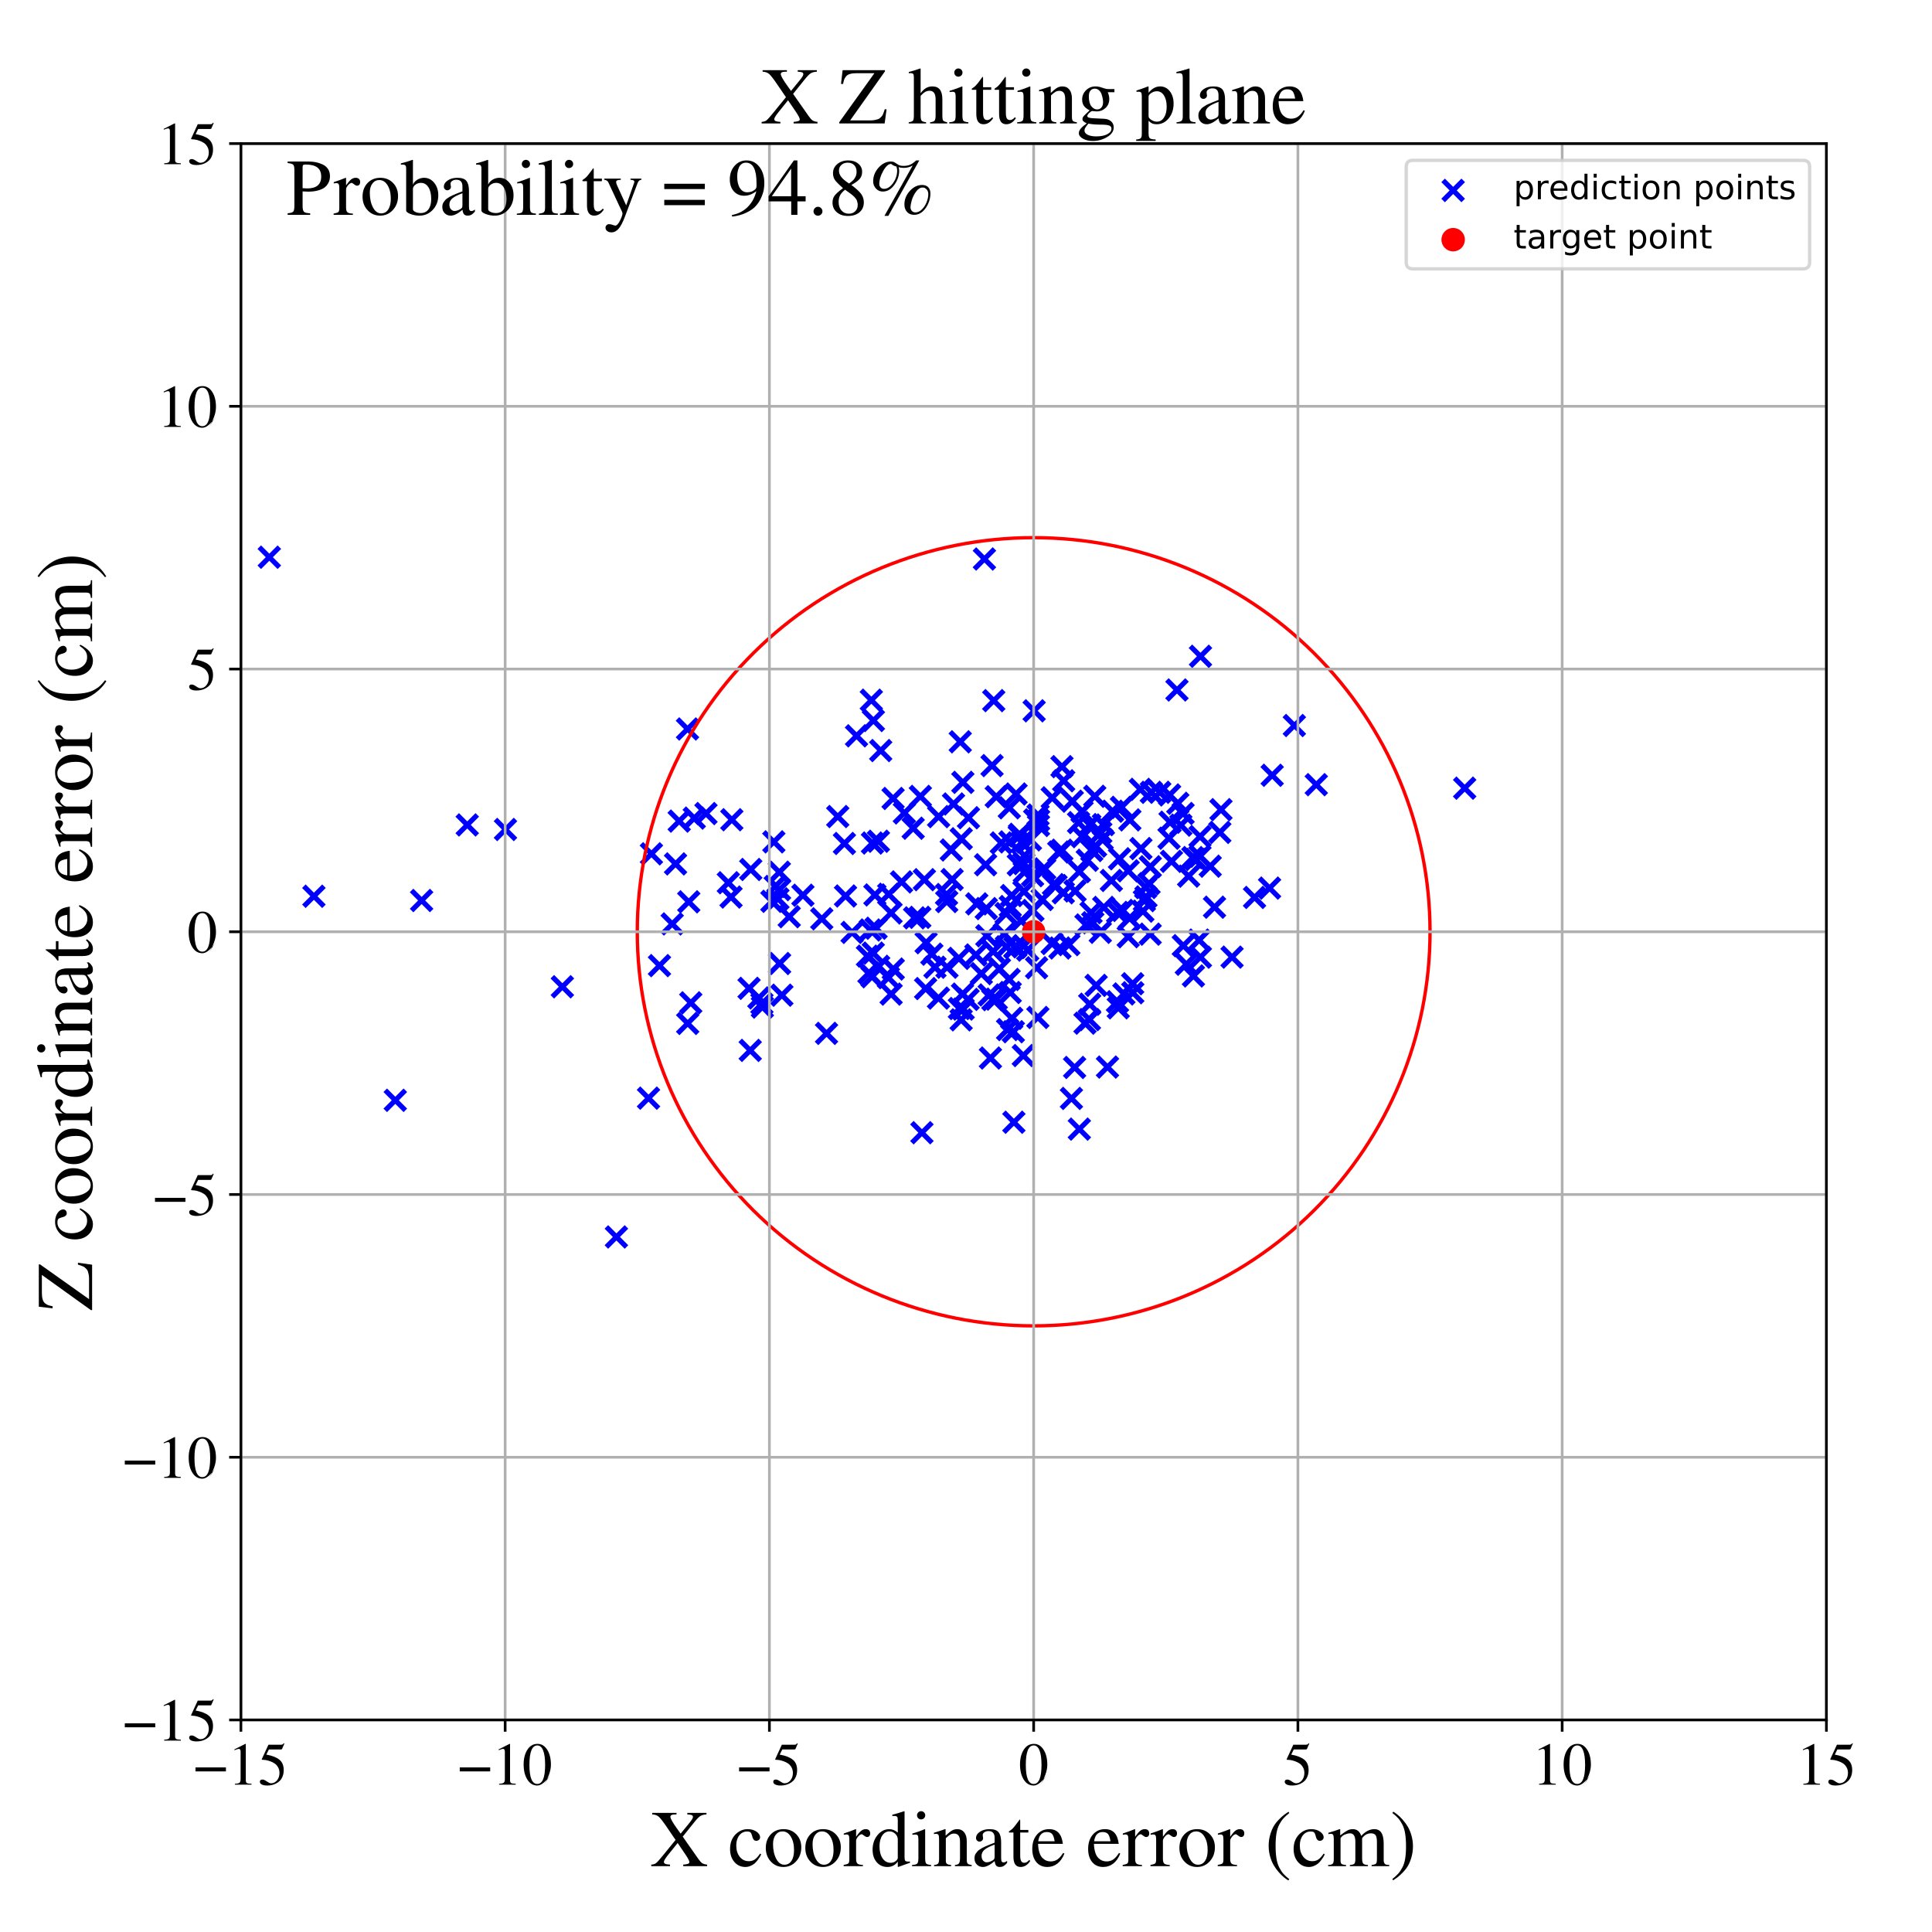 <?xml version="1.0" encoding="utf-8" standalone="no"?>
<!DOCTYPE svg PUBLIC "-//W3C//DTD SVG 1.1//EN"
  "http://www.w3.org/Graphics/SVG/1.1/DTD/svg11.dtd">
<!-- Created with matplotlib (https://matplotlib.org/) -->
<svg height="576pt" version="1.1" viewBox="0 0 576 576" width="576pt" xmlns="http://www.w3.org/2000/svg" xmlns:xlink="http://www.w3.org/1999/xlink">
 <defs>
  <style type="text/css">
*{stroke-linecap:butt;stroke-linejoin:round;}
  </style>
 </defs>
 <g id="figure_1">
  <g id="patch_1">
   <path d="M 0 576 
L 576 576 
L 576 0 
L 0 0 
z
" style="fill:#ffffff;"/>
  </g>
  <g id="axes_1">
   <g id="patch_2">
    <path d="M 71.822 512.784 
L 544.52 512.784 
L 544.52 42.802 
L 71.822 42.802 
z
" style="fill:#ffffff;"/>
   </g>
   <g id="PathCollection_1">
    <defs>
     <path d="M -3 3 
L 3 -3 
M -3 -3 
L 3 3 
" id="m8301db3929" style="stroke:#0000ff;stroke-width:1.5;"/>
    </defs>
    <g clip-path="url(#p1307646130)">
     <use style="fill:#0000ff;stroke:#0000ff;stroke-width:1.5;" x="313.703" xlink:href="#m8301db3929" y="237.853"/>
     <use style="fill:#0000ff;stroke:#0000ff;stroke-width:1.5;" x="261.186" xlink:href="#m8301db3929" y="276.738"/>
     <use style="fill:#0000ff;stroke:#0000ff;stroke-width:1.5;" x="328.596" xlink:href="#m8301db3929" y="250.227"/>
     <use style="fill:#0000ff;stroke:#0000ff;stroke-width:1.5;" x="205.346" xlink:href="#m8301db3929" y="268.865"/>
     <use style="fill:#0000ff;stroke:#0000ff;stroke-width:1.5;" x="292.566" xlink:href="#m8301db3929" y="290.281"/>
     <use style="fill:#0000ff;stroke:#0000ff;stroke-width:1.5;" x="304.629" xlink:href="#m8301db3929" y="251.152"/>
     <use style="fill:#0000ff;stroke:#0000ff;stroke-width:1.5;" x="259.471" xlink:href="#m8301db3929" y="277.266"/>
     <use style="fill:#0000ff;stroke:#0000ff;stroke-width:1.5;" x="265.656" xlink:href="#m8301db3929" y="272.188"/>
     <use style="fill:#0000ff;stroke:#0000ff;stroke-width:1.5;" x="308.478" xlink:href="#m8301db3929" y="244.42"/>
     <use style="fill:#0000ff;stroke:#0000ff;stroke-width:1.5;" x="336.364" xlink:href="#m8301db3929" y="279.267"/>
     <use style="fill:#0000ff;stroke:#0000ff;stroke-width:1.5;" x="288.733" xlink:href="#m8301db3929" y="243.797"/>
     <use style="fill:#0000ff;stroke:#0000ff;stroke-width:1.5;" x="305.242" xlink:href="#m8301db3929" y="281.935"/>
     <use style="fill:#0000ff;stroke:#0000ff;stroke-width:1.5;" x="260.841" xlink:href="#m8301db3929" y="266.814"/>
     <use style="fill:#0000ff;stroke:#0000ff;stroke-width:1.5;" x="260.348" xlink:href="#m8301db3929" y="284.153"/>
     <use style="fill:#0000ff;stroke:#0000ff;stroke-width:1.5;" x="286.551" xlink:href="#m8301db3929" y="304.051"/>
     <use style="fill:#0000ff;stroke:#0000ff;stroke-width:1.5;" x="299.953" xlink:href="#m8301db3929" y="272.376"/>
     <use style="fill:#0000ff;stroke:#0000ff;stroke-width:1.5;" x="117.852" xlink:href="#m8301db3929" y="328.041"/>
     <use style="fill:#0000ff;stroke:#0000ff;stroke-width:1.5;" x="317.122" xlink:href="#m8301db3929" y="232.784"/>
     <use style="fill:#0000ff;stroke:#0000ff;stroke-width:1.5;" x="310.718" xlink:href="#m8301db3929" y="268.176"/>
     <use style="fill:#0000ff;stroke:#0000ff;stroke-width:1.5;" x="333.154" xlink:href="#m8301db3929" y="298.656"/>
     <use style="fill:#0000ff;stroke:#0000ff;stroke-width:1.5;" x="259.064" xlink:href="#m8301db3929" y="290.056"/>
     <use style="fill:#0000ff;stroke:#0000ff;stroke-width:1.5;" x="303.958" xlink:href="#m8301db3929" y="248.735"/>
     <use style="fill:#0000ff;stroke:#0000ff;stroke-width:1.5;" x="297.021" xlink:href="#m8301db3929" y="297.877"/>
     <use style="fill:#0000ff;stroke:#0000ff;stroke-width:1.5;" x="275.592" xlink:href="#m8301db3929" y="262.266"/>
     <use style="fill:#0000ff;stroke:#0000ff;stroke-width:1.5;" x="285.862" xlink:href="#m8301db3929" y="285.727"/>
     <use style="fill:#0000ff;stroke:#0000ff;stroke-width:1.5;" x="282.333" xlink:href="#m8301db3929" y="288.361"/>
     <use style="fill:#0000ff;stroke:#0000ff;stroke-width:1.5;" x="298.529" xlink:href="#m8301db3929" y="251.31"/>
     <use style="fill:#0000ff;stroke:#0000ff;stroke-width:1.5;" x="297.029" xlink:href="#m8301db3929" y="237.528"/>
     <use style="fill:#0000ff;stroke:#0000ff;stroke-width:1.5;" x="305.249" xlink:href="#m8301db3929" y="257.458"/>
     <use style="fill:#0000ff;stroke:#0000ff;stroke-width:1.5;" x="323.479" xlink:href="#m8301db3929" y="305.042"/>
     <use style="fill:#0000ff;stroke:#0000ff;stroke-width:1.5;" x="341.652" xlink:href="#m8301db3929" y="267.4"/>
     <use style="fill:#0000ff;stroke:#0000ff;stroke-width:1.5;" x="362.091" xlink:href="#m8301db3929" y="270.47"/>
     <use style="fill:#0000ff;stroke:#0000ff;stroke-width:1.5;" x="283.608" xlink:href="#m8301db3929" y="253.41"/>
     <use style="fill:#0000ff;stroke:#0000ff;stroke-width:1.5;" x="325.515" xlink:href="#m8301db3929" y="253.576"/>
     <use style="fill:#0000ff;stroke:#0000ff;stroke-width:1.5;" x="268.79" xlink:href="#m8301db3929" y="262.932"/>
     <use style="fill:#0000ff;stroke:#0000ff;stroke-width:1.5;" x="284.282" xlink:href="#m8301db3929" y="239.7"/>
     <use style="fill:#0000ff;stroke:#0000ff;stroke-width:1.5;" x="309.645" xlink:href="#m8301db3929" y="244.527"/>
     <use style="fill:#0000ff;stroke:#0000ff;stroke-width:1.5;" x="200.409" xlink:href="#m8301db3929" y="275.452"/>
     <use style="fill:#0000ff;stroke:#0000ff;stroke-width:1.5;" x="53.318" xlink:href="#m8301db3929" y="263.094"/>
     <use style="fill:#0000ff;stroke:#0000ff;stroke-width:1.5;" x="342.906" xlink:href="#m8301db3929" y="278.504"/>
     <use style="fill:#0000ff;stroke:#0000ff;stroke-width:1.5;" x="301.201" xlink:href="#m8301db3929" y="270.274"/>
     <use style="fill:#0000ff;stroke:#0000ff;stroke-width:1.5;" x="309.425" xlink:href="#m8301db3929" y="303.34"/>
     <use style="fill:#0000ff;stroke:#0000ff;stroke-width:1.5;" x="57.782" xlink:href="#m8301db3929" y="241.061"/>
     <use style="fill:#0000ff;stroke:#0000ff;stroke-width:1.5;" x="261.964" xlink:href="#m8301db3929" y="288.094"/>
     <use style="fill:#0000ff;stroke:#0000ff;stroke-width:1.5;" x="331.336" xlink:href="#m8301db3929" y="262.496"/>
     <use style="fill:#0000ff;stroke:#0000ff;stroke-width:1.5;" x="307.204" xlink:href="#m8301db3929" y="250.392"/>
     <use style="fill:#0000ff;stroke:#0000ff;stroke-width:1.5;" x="260.391" xlink:href="#m8301db3929" y="214.815"/>
     <use style="fill:#0000ff;stroke:#0000ff;stroke-width:1.5;" x="343.249" xlink:href="#m8301db3929" y="236.224"/>
     <use style="fill:#0000ff;stroke:#0000ff;stroke-width:1.5;" x="295.77" xlink:href="#m8301db3929" y="228.249"/>
     <use style="fill:#0000ff;stroke:#0000ff;stroke-width:1.5;" x="310.428" xlink:href="#m8301db3929" y="259.731"/>
     <use style="fill:#0000ff;stroke:#0000ff;stroke-width:1.5;" x="306.397" xlink:href="#m8301db3929" y="283.268"/>
     <use style="fill:#0000ff;stroke:#0000ff;stroke-width:1.5;" x="322.687" xlink:href="#m8301db3929" y="249.438"/>
     <use style="fill:#0000ff;stroke:#0000ff;stroke-width:1.5;" x="357.767" xlink:href="#m8301db3929" y="249.411"/>
     <use style="fill:#0000ff;stroke:#0000ff;stroke-width:1.5;" x="286.036" xlink:href="#m8301db3929" y="300.679"/>
     <use style="fill:#0000ff;stroke:#0000ff;stroke-width:1.5;" x="323.773" xlink:href="#m8301db3929" y="275.764"/>
     <use style="fill:#0000ff;stroke:#0000ff;stroke-width:1.5;" x="261.883" xlink:href="#m8301db3929" y="250.806"/>
     <use style="fill:#0000ff;stroke:#0000ff;stroke-width:1.5;" x="300.399" xlink:href="#m8301db3929" y="306.956"/>
     <use style="fill:#0000ff;stroke:#0000ff;stroke-width:1.5;" x="302.112" xlink:href="#m8301db3929" y="307.596"/>
     <use style="fill:#0000ff;stroke:#0000ff;stroke-width:1.5;" x="231.929" xlink:href="#m8301db3929" y="267.972"/>
     <use style="fill:#0000ff;stroke:#0000ff;stroke-width:1.5;" x="275.962" xlink:href="#m8301db3929" y="294.728"/>
     <use style="fill:#0000ff;stroke:#0000ff;stroke-width:1.5;" x="307.948" xlink:href="#m8301db3929" y="271.445"/>
     <use style="fill:#0000ff;stroke:#0000ff;stroke-width:1.5;" x="357.909" xlink:href="#m8301db3929" y="195.666"/>
     <use style="fill:#0000ff;stroke:#0000ff;stroke-width:1.5;" x="301.186" xlink:href="#m8301db3929" y="295.903"/>
     <use style="fill:#0000ff;stroke:#0000ff;stroke-width:1.5;" x="302.273" xlink:href="#m8301db3929" y="334.579"/>
     <use style="fill:#0000ff;stroke:#0000ff;stroke-width:1.5;" x="218.184" xlink:href="#m8301db3929" y="244.388"/>
     <use style="fill:#0000ff;stroke:#0000ff;stroke-width:1.5;" x="254.035" xlink:href="#m8301db3929" y="277.984"/>
     <use style="fill:#0000ff;stroke:#0000ff;stroke-width:1.5;" x="317.008" xlink:href="#m8301db3929" y="266.168"/>
     <use style="fill:#0000ff;stroke:#0000ff;stroke-width:1.5;" x="183.773" xlink:href="#m8301db3929" y="368.782"/>
     <use style="fill:#0000ff;stroke:#0000ff;stroke-width:1.5;" x="333.2" xlink:href="#m8301db3929" y="272.011"/>
     <use style="fill:#0000ff;stroke:#0000ff;stroke-width:1.5;" x="363.669" xlink:href="#m8301db3929" y="248.168"/>
     <use style="fill:#0000ff;stroke:#0000ff;stroke-width:1.5;" x="302.548" xlink:href="#m8301db3929" y="282.505"/>
     <use style="fill:#0000ff;stroke:#0000ff;stroke-width:1.5;" x="262.572" xlink:href="#m8301db3929" y="223.771"/>
     <use style="fill:#0000ff;stroke:#0000ff;stroke-width:1.5;" x="309.604" xlink:href="#m8301db3929" y="246.104"/>
     <use style="fill:#0000ff;stroke:#0000ff;stroke-width:1.5;" x="239.38" xlink:href="#m8301db3929" y="266.901"/>
     <use style="fill:#0000ff;stroke:#0000ff;stroke-width:1.5;" x="309.471" xlink:href="#m8301db3929" y="242.991"/>
     <use style="fill:#0000ff;stroke:#0000ff;stroke-width:1.5;" x="245.002" xlink:href="#m8301db3929" y="273.927"/>
     <use style="fill:#0000ff;stroke:#0000ff;stroke-width:1.5;" x="378.503" xlink:href="#m8301db3929" y="264.775"/>
     <use style="fill:#0000ff;stroke:#0000ff;stroke-width:1.5;" x="232.418" xlink:href="#m8301db3929" y="265.233"/>
     <use style="fill:#0000ff;stroke:#0000ff;stroke-width:1.5;" x="326.387" xlink:href="#m8301db3929" y="237.409"/>
     <use style="fill:#0000ff;stroke:#0000ff;stroke-width:1.5;" x="139.3" xlink:href="#m8301db3929" y="245.942"/>
     <use style="fill:#0000ff;stroke:#0000ff;stroke-width:1.5;" x="305.274" xlink:href="#m8301db3929" y="265.771"/>
     <use style="fill:#0000ff;stroke:#0000ff;stroke-width:1.5;" x="353.69" xlink:href="#m8301db3929" y="287.467"/>
     <use style="fill:#0000ff;stroke:#0000ff;stroke-width:1.5;" x="196.613" xlink:href="#m8301db3929" y="287.885"/>
     <use style="fill:#0000ff;stroke:#0000ff;stroke-width:1.5;" x="283.857" xlink:href="#m8301db3929" y="262.223"/>
     <use style="fill:#0000ff;stroke:#0000ff;stroke-width:1.5;" x="315.65" xlink:href="#m8301db3929" y="254.007"/>
     <use style="fill:#0000ff;stroke:#0000ff;stroke-width:1.5;" x="392.434" xlink:href="#m8301db3929" y="233.938"/>
     <use style="fill:#0000ff;stroke:#0000ff;stroke-width:1.5;" x="279.794" xlink:href="#m8301db3929" y="297.573"/>
     <use style="fill:#0000ff;stroke:#0000ff;stroke-width:1.5;" x="278.74" xlink:href="#m8301db3929" y="288.371"/>
     <use style="fill:#0000ff;stroke:#0000ff;stroke-width:1.5;" x="232.426" xlink:href="#m8301db3929" y="287.257"/>
     <use style="fill:#0000ff;stroke:#0000ff;stroke-width:1.5;" x="364.017" xlink:href="#m8301db3929" y="241.385"/>
     <use style="fill:#0000ff;stroke:#0000ff;stroke-width:1.5;" x="324.884" xlink:href="#m8301db3929" y="299.391"/>
     <use style="fill:#0000ff;stroke:#0000ff;stroke-width:1.5;" x="316.571" xlink:href="#m8301db3929" y="253.478"/>
     <use style="fill:#0000ff;stroke:#0000ff;stroke-width:1.5;" x="294.048" xlink:href="#m8301db3929" y="270.885"/>
     <use style="fill:#0000ff;stroke:#0000ff;stroke-width:1.5;" x="287.149" xlink:href="#m8301db3929" y="300.845"/>
     <use style="fill:#0000ff;stroke:#0000ff;stroke-width:1.5;" x="296" xlink:href="#m8301db3929" y="298.031"/>
     <use style="fill:#0000ff;stroke:#0000ff;stroke-width:1.5;" x="305.452" xlink:href="#m8301db3929" y="255.136"/>
     <use style="fill:#0000ff;stroke:#0000ff;stroke-width:1.5;" x="293.843" xlink:href="#m8301db3929" y="257.815"/>
     <use style="fill:#0000ff;stroke:#0000ff;stroke-width:1.5;" x="150.704" xlink:href="#m8301db3929" y="247.3"/>
     <use style="fill:#0000ff;stroke:#0000ff;stroke-width:1.5;" x="321.789" xlink:href="#m8301db3929" y="336.63"/>
     <use style="fill:#0000ff;stroke:#0000ff;stroke-width:1.5;" x="349.261" xlink:href="#m8301db3929" y="256.797"/>
     <use style="fill:#0000ff;stroke:#0000ff;stroke-width:1.5;" x="336.348" xlink:href="#m8301db3929" y="259.613"/>
     <use style="fill:#0000ff;stroke:#0000ff;stroke-width:1.5;" x="333.771" xlink:href="#m8301db3929" y="256.029"/>
     <use style="fill:#0000ff;stroke:#0000ff;stroke-width:1.5;" x="324.797" xlink:href="#m8301db3929" y="303.977"/>
     <use style="fill:#0000ff;stroke:#0000ff;stroke-width:1.5;" x="342.568" xlink:href="#m8301db3929" y="263.451"/>
     <use style="fill:#0000ff;stroke:#0000ff;stroke-width:1.5;" x="328.972" xlink:href="#m8301db3929" y="245.848"/>
     <use style="fill:#0000ff;stroke:#0000ff;stroke-width:1.5;" x="313.679" xlink:href="#m8301db3929" y="281.301"/>
     <use style="fill:#0000ff;stroke:#0000ff;stroke-width:1.5;" x="302.916" xlink:href="#m8301db3929" y="236.723"/>
     <use style="fill:#0000ff;stroke:#0000ff;stroke-width:1.5;" x="279.835" xlink:href="#m8301db3929" y="243.461"/>
     <use style="fill:#0000ff;stroke:#0000ff;stroke-width:1.5;" x="206.99" xlink:href="#m8301db3929" y="243.907"/>
     <use style="fill:#0000ff;stroke:#0000ff;stroke-width:1.5;" x="300.86" xlink:href="#m8301db3929" y="291.998"/>
     <use style="fill:#0000ff;stroke:#0000ff;stroke-width:1.5;" x="334.345" xlink:href="#m8301db3929" y="240.692"/>
     <use style="fill:#0000ff;stroke:#0000ff;stroke-width:1.5;" x="251.752" xlink:href="#m8301db3929" y="251.471"/>
     <use style="fill:#0000ff;stroke:#0000ff;stroke-width:1.5;" x="205.028" xlink:href="#m8301db3929" y="305.121"/>
     <use style="fill:#0000ff;stroke:#0000ff;stroke-width:1.5;" x="260.113" xlink:href="#m8301db3929" y="251.341"/>
     <use style="fill:#0000ff;stroke:#0000ff;stroke-width:1.5;" x="291.209" xlink:href="#m8301db3929" y="269.48"/>
     <use style="fill:#0000ff;stroke:#0000ff;stroke-width:1.5;" x="357.511" xlink:href="#m8301db3929" y="280.275"/>
     <use style="fill:#0000ff;stroke:#0000ff;stroke-width:1.5;" x="340.147" xlink:href="#m8301db3929" y="252.988"/>
     <use style="fill:#0000ff;stroke:#0000ff;stroke-width:1.5;" x="255.365" xlink:href="#m8301db3929" y="219.374"/>
     <use style="fill:#0000ff;stroke:#0000ff;stroke-width:1.5;" x="293.493" xlink:href="#m8301db3929" y="166.658"/>
     <use style="fill:#0000ff;stroke:#0000ff;stroke-width:1.5;" x="339.978" xlink:href="#m8301db3929" y="235.331"/>
     <use style="fill:#0000ff;stroke:#0000ff;stroke-width:1.5;" x="296.104" xlink:href="#m8301db3929" y="283.657"/>
     <use style="fill:#0000ff;stroke:#0000ff;stroke-width:1.5;" x="357.887" xlink:href="#m8301db3929" y="285.373"/>
     <use style="fill:#0000ff;stroke:#0000ff;stroke-width:1.5;" x="301.088" xlink:href="#m8301db3929" y="251.004"/>
     <use style="fill:#0000ff;stroke:#0000ff;stroke-width:1.5;" x="305.09" xlink:href="#m8301db3929" y="314.697"/>
     <use style="fill:#0000ff;stroke:#0000ff;stroke-width:1.5;" x="232.355" xlink:href="#m8301db3929" y="260.037"/>
     <use style="fill:#0000ff;stroke:#0000ff;stroke-width:1.5;" x="336.85" xlink:href="#m8301db3929" y="244.439"/>
     <use style="fill:#0000ff;stroke:#0000ff;stroke-width:1.5;" x="231.12" xlink:href="#m8301db3929" y="264.284"/>
     <use style="fill:#0000ff;stroke:#0000ff;stroke-width:1.5;" x="304.438" xlink:href="#m8301db3929" y="274.538"/>
     <use style="fill:#0000ff;stroke:#0000ff;stroke-width:1.5;" x="294.204" xlink:href="#m8301db3929" y="278.981"/>
     <use style="fill:#0000ff;stroke:#0000ff;stroke-width:1.5;" x="201.404" xlink:href="#m8301db3929" y="257.56"/>
     <use style="fill:#0000ff;stroke:#0000ff;stroke-width:1.5;" x="217.944" xlink:href="#m8301db3929" y="267.446"/>
     <use style="fill:#0000ff;stroke:#0000ff;stroke-width:1.5;" x="296.275" xlink:href="#m8301db3929" y="208.881"/>
     <use style="fill:#0000ff;stroke:#0000ff;stroke-width:1.5;" x="328.04" xlink:href="#m8301db3929" y="277.957"/>
     <use style="fill:#0000ff;stroke:#0000ff;stroke-width:1.5;" x="210.472" xlink:href="#m8301db3929" y="242.549"/>
     <use style="fill:#0000ff;stroke:#0000ff;stroke-width:1.5;" x="249.765" xlink:href="#m8301db3929" y="243.439"/>
     <use style="fill:#0000ff;stroke:#0000ff;stroke-width:1.5;" x="274.225" xlink:href="#m8301db3929" y="273.498"/>
     <use style="fill:#0000ff;stroke:#0000ff;stroke-width:1.5;" x="326.623" xlink:href="#m8301db3929" y="252.266"/>
     <use style="fill:#0000ff;stroke:#0000ff;stroke-width:1.5;" x="264.956" xlink:href="#m8301db3929" y="266.606"/>
     <use style="fill:#0000ff;stroke:#0000ff;stroke-width:1.5;" x="314.083" xlink:href="#m8301db3929" y="263.74"/>
     <use style="fill:#0000ff;stroke:#0000ff;stroke-width:1.5;" x="93.587" xlink:href="#m8301db3929" y="267.205"/>
     <use style="fill:#0000ff;stroke:#0000ff;stroke-width:1.5;" x="295.286" xlink:href="#m8301db3929" y="315.436"/>
     <use style="fill:#0000ff;stroke:#0000ff;stroke-width:1.5;" x="352.783" xlink:href="#m8301db3929" y="281.932"/>
     <use style="fill:#0000ff;stroke:#0000ff;stroke-width:1.5;" x="246.419" xlink:href="#m8301db3929" y="308.082"/>
     <use style="fill:#0000ff;stroke:#0000ff;stroke-width:1.5;" x="333.398" xlink:href="#m8301db3929" y="300.467"/>
     <use style="fill:#0000ff;stroke:#0000ff;stroke-width:1.5;" x="223.83" xlink:href="#m8301db3929" y="259.222"/>
     <use style="fill:#0000ff;stroke:#0000ff;stroke-width:1.5;" x="204.973" xlink:href="#m8301db3929" y="217.337"/>
     <use style="fill:#0000ff;stroke:#0000ff;stroke-width:1.5;" x="299.416" xlink:href="#m8301db3929" y="278.477"/>
     <use style="fill:#0000ff;stroke:#0000ff;stroke-width:1.5;" x="265.677" xlink:href="#m8301db3929" y="296.378"/>
     <use style="fill:#0000ff;stroke:#0000ff;stroke-width:1.5;" x="266.314" xlink:href="#m8301db3929" y="288.905"/>
     <use style="fill:#0000ff;stroke:#0000ff;stroke-width:1.5;" x="227.292" xlink:href="#m8301db3929" y="300.255"/>
     <use style="fill:#0000ff;stroke:#0000ff;stroke-width:1.5;" x="325.797" xlink:href="#m8301db3929" y="275.103"/>
     <use style="fill:#0000ff;stroke:#0000ff;stroke-width:1.5;" x="269.624" xlink:href="#m8301db3929" y="242.371"/>
     <use style="fill:#0000ff;stroke:#0000ff;stroke-width:1.5;" x="282.259" xlink:href="#m8301db3929" y="268.78"/>
     <use style="fill:#0000ff;stroke:#0000ff;stroke-width:1.5;" x="167.661" xlink:href="#m8301db3929" y="294.188"/>
     <use style="fill:#0000ff;stroke:#0000ff;stroke-width:1.5;" x="354.374" xlink:href="#m8301db3929" y="261.208"/>
     <use style="fill:#0000ff;stroke:#0000ff;stroke-width:1.5;" x="337.722" xlink:href="#m8301db3929" y="295.97"/>
     <use style="fill:#0000ff;stroke:#0000ff;stroke-width:1.5;" x="305.382" xlink:href="#m8301db3929" y="260.024"/>
     <use style="fill:#0000ff;stroke:#0000ff;stroke-width:1.5;" x="352.716" xlink:href="#m8301db3929" y="242.53"/>
     <use style="fill:#0000ff;stroke:#0000ff;stroke-width:1.5;" x="223.321" xlink:href="#m8301db3929" y="294.659"/>
     <use style="fill:#0000ff;stroke:#0000ff;stroke-width:1.5;" x="125.702" xlink:href="#m8301db3929" y="268.471"/>
     <use style="fill:#0000ff;stroke:#0000ff;stroke-width:1.5;" x="287.062" xlink:href="#m8301db3929" y="233.246"/>
     <use style="fill:#0000ff;stroke:#0000ff;stroke-width:1.5;" x="223.67" xlink:href="#m8301db3929" y="313.162"/>
     <use style="fill:#0000ff;stroke:#0000ff;stroke-width:1.5;" x="193.346" xlink:href="#m8301db3929" y="327.4"/>
     <use style="fill:#0000ff;stroke:#0000ff;stroke-width:1.5;" x="340.727" xlink:href="#m8301db3929" y="271.651"/>
     <use style="fill:#0000ff;stroke:#0000ff;stroke-width:1.5;" x="336.772" xlink:href="#m8301db3929" y="273.744"/>
     <use style="fill:#0000ff;stroke:#0000ff;stroke-width:1.5;" x="326.797" xlink:href="#m8301db3929" y="293.782"/>
     <use style="fill:#0000ff;stroke:#0000ff;stroke-width:1.5;" x="348.702" xlink:href="#m8301db3929" y="237.003"/>
     <use style="fill:#0000ff;stroke:#0000ff;stroke-width:1.5;" x="356.488" xlink:href="#m8301db3929" y="256.223"/>
     <use style="fill:#0000ff;stroke:#0000ff;stroke-width:1.5;" x="274.861" xlink:href="#m8301db3929" y="337.701"/>
     <use style="fill:#0000ff;stroke:#0000ff;stroke-width:1.5;" x="329.068" xlink:href="#m8301db3929" y="270.534"/>
     <use style="fill:#0000ff;stroke:#0000ff;stroke-width:1.5;" x="303.882" xlink:href="#m8301db3929" y="249.216"/>
     <use style="fill:#0000ff;stroke:#0000ff;stroke-width:1.5;" x="301.604" xlink:href="#m8301db3929" y="267"/>
     <use style="fill:#0000ff;stroke:#0000ff;stroke-width:1.5;" x="252.082" xlink:href="#m8301db3929" y="267.126"/>
     <use style="fill:#0000ff;stroke:#0000ff;stroke-width:1.5;" x="259.776" xlink:href="#m8301db3929" y="208.757"/>
     <use style="fill:#0000ff;stroke:#0000ff;stroke-width:1.5;" x="334.74" xlink:href="#m8301db3929" y="271.438"/>
     <use style="fill:#0000ff;stroke:#0000ff;stroke-width:1.5;" x="350.898" xlink:href="#m8301db3929" y="205.708"/>
     <use style="fill:#0000ff;stroke:#0000ff;stroke-width:1.5;" x="355.807" xlink:href="#m8301db3929" y="290.966"/>
     <use style="fill:#0000ff;stroke:#0000ff;stroke-width:1.5;" x="321.813" xlink:href="#m8301db3929" y="259.856"/>
     <use style="fill:#0000ff;stroke:#0000ff;stroke-width:1.5;" x="328.185" xlink:href="#m8301db3929" y="248.246"/>
     <use style="fill:#0000ff;stroke:#0000ff;stroke-width:1.5;" x="337.686" xlink:href="#m8301db3929" y="293.294"/>
     <use style="fill:#0000ff;stroke:#0000ff;stroke-width:1.5;" x="286.958" xlink:href="#m8301db3929" y="296.38"/>
     <use style="fill:#0000ff;stroke:#0000ff;stroke-width:1.5;" x="348.521" xlink:href="#m8301db3929" y="249.903"/>
     <use style="fill:#0000ff;stroke:#0000ff;stroke-width:1.5;" x="277.816" xlink:href="#m8301db3929" y="284.477"/>
     <use style="fill:#0000ff;stroke:#0000ff;stroke-width:1.5;" x="351.146" xlink:href="#m8301db3929" y="239.493"/>
     <use style="fill:#0000ff;stroke:#0000ff;stroke-width:1.5;" x="360.81" xlink:href="#m8301db3929" y="258.246"/>
     <use style="fill:#0000ff;stroke:#0000ff;stroke-width:1.5;" x="316.007" xlink:href="#m8301db3929" y="282.631"/>
     <use style="fill:#0000ff;stroke:#0000ff;stroke-width:1.5;" x="297.969" xlink:href="#m8301db3929" y="288.793"/>
     <use style="fill:#0000ff;stroke:#0000ff;stroke-width:1.5;" x="367.321" xlink:href="#m8301db3929" y="285.352"/>
     <use style="fill:#0000ff;stroke:#0000ff;stroke-width:1.5;" x="348.828" xlink:href="#m8301db3929" y="245.132"/>
     <use style="fill:#0000ff;stroke:#0000ff;stroke-width:1.5;" x="324.167" xlink:href="#m8301db3929" y="256.476"/>
     <use style="fill:#0000ff;stroke:#0000ff;stroke-width:1.5;" x="294.907" xlink:href="#m8301db3929" y="296.631"/>
     <use style="fill:#0000ff;stroke:#0000ff;stroke-width:1.5;" x="341.576" xlink:href="#m8301db3929" y="264.608"/>
     <use style="fill:#0000ff;stroke:#0000ff;stroke-width:1.5;" x="322.594" xlink:href="#m8301db3929" y="241.953"/>
     <use style="fill:#0000ff;stroke:#0000ff;stroke-width:1.5;" x="318.659" xlink:href="#m8301db3929" y="281.628"/>
     <use style="fill:#0000ff;stroke:#0000ff;stroke-width:1.5;" x="226.247" xlink:href="#m8301db3929" y="297.512"/>
     <use style="fill:#0000ff;stroke:#0000ff;stroke-width:1.5;" x="282.197" xlink:href="#m8301db3929" y="266.685"/>
     <use style="fill:#0000ff;stroke:#0000ff;stroke-width:1.5;" x="355.623" xlink:href="#m8301db3929" y="255.676"/>
     <use style="fill:#0000ff;stroke:#0000ff;stroke-width:1.5;" x="233.106" xlink:href="#m8301db3929" y="296.702"/>
     <use style="fill:#0000ff;stroke:#0000ff;stroke-width:1.5;" x="307.852" xlink:href="#m8301db3929" y="261.07"/>
     <use style="fill:#0000ff;stroke:#0000ff;stroke-width:1.5;" x="374.023" xlink:href="#m8301db3929" y="267.561"/>
     <use style="fill:#0000ff;stroke:#0000ff;stroke-width:1.5;" x="320.38" xlink:href="#m8301db3929" y="318.249"/>
     <use style="fill:#0000ff;stroke:#0000ff;stroke-width:1.5;" x="303.593" xlink:href="#m8301db3929" y="257.84"/>
     <use style="fill:#0000ff;stroke:#0000ff;stroke-width:1.5;" x="288.623" xlink:href="#m8301db3929" y="297.955"/>
     <use style="fill:#0000ff;stroke:#0000ff;stroke-width:1.5;" x="300.909" xlink:href="#m8301db3929" y="240.833"/>
     <use style="fill:#0000ff;stroke:#0000ff;stroke-width:1.5;" x="194.214" xlink:href="#m8301db3929" y="254.551"/>
     <use style="fill:#0000ff;stroke:#0000ff;stroke-width:1.5;" x="352.05" xlink:href="#m8301db3929" y="246.006"/>
     <use style="fill:#0000ff;stroke:#0000ff;stroke-width:1.5;" x="272.252" xlink:href="#m8301db3929" y="246.925"/>
     <use style="fill:#0000ff;stroke:#0000ff;stroke-width:1.5;" x="202.491" xlink:href="#m8301db3929" y="244.8"/>
     <use style="fill:#0000ff;stroke:#0000ff;stroke-width:1.5;" x="205.943" xlink:href="#m8301db3929" y="298.977"/>
     <use style="fill:#0000ff;stroke:#0000ff;stroke-width:1.5;" x="274.395" xlink:href="#m8301db3929" y="237.437"/>
     <use style="fill:#0000ff;stroke:#0000ff;stroke-width:1.5;" x="357.752" xlink:href="#m8301db3929" y="255.259"/>
     <use style="fill:#0000ff;stroke:#0000ff;stroke-width:1.5;" x="342.94" xlink:href="#m8301db3929" y="258.41"/>
     <use style="fill:#0000ff;stroke:#0000ff;stroke-width:1.5;" x="266.26" xlink:href="#m8301db3929" y="238.054"/>
     <use style="fill:#0000ff;stroke:#0000ff;stroke-width:1.5;" x="331.693" xlink:href="#m8301db3929" y="241.849"/>
     <use style="fill:#0000ff;stroke:#0000ff;stroke-width:1.5;" x="324.909" xlink:href="#m8301db3929" y="245.956"/>
     <use style="fill:#0000ff;stroke:#0000ff;stroke-width:1.5;" x="301.634" xlink:href="#m8301db3929" y="303.597"/>
     <use style="fill:#0000ff;stroke:#0000ff;stroke-width:1.5;" x="286.577" xlink:href="#m8301db3929" y="250.065"/>
     <use style="fill:#0000ff;stroke:#0000ff;stroke-width:1.5;" x="235.293" xlink:href="#m8301db3929" y="273.3"/>
     <use style="fill:#0000ff;stroke:#0000ff;stroke-width:1.5;" x="311.471" xlink:href="#m8301db3929" y="259.057"/>
     <use style="fill:#0000ff;stroke:#0000ff;stroke-width:1.5;" x="385.892" xlink:href="#m8301db3929" y="216.303"/>
     <use style="fill:#0000ff;stroke:#0000ff;stroke-width:1.5;" x="259.966" xlink:href="#m8301db3929" y="291.201"/>
     <use style="fill:#0000ff;stroke:#0000ff;stroke-width:1.5;" x="345.771" xlink:href="#m8301db3929" y="236.208"/>
     <use style="fill:#0000ff;stroke:#0000ff;stroke-width:1.5;" x="379.287" xlink:href="#m8301db3929" y="231.141"/>
     <use style="fill:#0000ff;stroke:#0000ff;stroke-width:1.5;" x="276.112" xlink:href="#m8301db3929" y="281.057"/>
     <use style="fill:#0000ff;stroke:#0000ff;stroke-width:1.5;" x="302.874" xlink:href="#m8301db3929" y="282.221"/>
     <use style="fill:#0000ff;stroke:#0000ff;stroke-width:1.5;" x="308.318" xlink:href="#m8301db3929" y="211.916"/>
     <use style="fill:#0000ff;stroke:#0000ff;stroke-width:1.5;" x="309.048" xlink:href="#m8301db3929" y="288.516"/>
     <use style="fill:#0000ff;stroke:#0000ff;stroke-width:1.5;" x="316.612" xlink:href="#m8301db3929" y="228.567"/>
     <use style="fill:#0000ff;stroke:#0000ff;stroke-width:1.5;" x="272.674" xlink:href="#m8301db3929" y="273.645"/>
     <use style="fill:#0000ff;stroke:#0000ff;stroke-width:1.5;" x="286.288" xlink:href="#m8301db3929" y="221.16"/>
     <use style="fill:#0000ff;stroke:#0000ff;stroke-width:1.5;" x="319.431" xlink:href="#m8301db3929" y="327.479"/>
     <use style="fill:#0000ff;stroke:#0000ff;stroke-width:1.5;" x="230.714" xlink:href="#m8301db3929" y="250.99"/>
     <use style="fill:#0000ff;stroke:#0000ff;stroke-width:1.5;" x="227.157" xlink:href="#m8301db3929" y="299.221"/>
     <use style="fill:#0000ff;stroke:#0000ff;stroke-width:1.5;" x="330.183" xlink:href="#m8301db3929" y="318.132"/>
     <use style="fill:#0000ff;stroke:#0000ff;stroke-width:1.5;" x="436.677" xlink:href="#m8301db3929" y="234.982"/>
     <use style="fill:#0000ff;stroke:#0000ff;stroke-width:1.5;" x="314.85" xlink:href="#m8301db3929" y="264.008"/>
     <use style="fill:#0000ff;stroke:#0000ff;stroke-width:1.5;" x="341.179" xlink:href="#m8301db3929" y="268.511"/>
     <use style="fill:#0000ff;stroke:#0000ff;stroke-width:1.5;" x="217.142" xlink:href="#m8301db3929" y="263.177"/>
     <use style="fill:#0000ff;stroke:#0000ff;stroke-width:1.5;" x="320.518" xlink:href="#m8301db3929" y="265.634"/>
     <use style="fill:#0000ff;stroke:#0000ff;stroke-width:1.5;" x="321.559" xlink:href="#m8301db3929" y="245.245"/>
     <use style="fill:#0000ff;stroke:#0000ff;stroke-width:1.5;" x="300.048" xlink:href="#m8301db3929" y="282.276"/>
     <use style="fill:#0000ff;stroke:#0000ff;stroke-width:1.5;" x="264.863" xlink:href="#m8301db3929" y="291.476"/>
     <use style="fill:#0000ff;stroke:#0000ff;stroke-width:1.5;" x="319.691" xlink:href="#m8301db3929" y="238.871"/>
     <use style="fill:#0000ff;stroke:#0000ff;stroke-width:1.5;" x="230.122" xlink:href="#m8301db3929" y="268.719"/>
     <use style="fill:#0000ff;stroke:#0000ff;stroke-width:1.5;" x="335.075" xlink:href="#m8301db3929" y="296.328"/>
     <use style="fill:#0000ff;stroke:#0000ff;stroke-width:1.5;" x="325.284" xlink:href="#m8301db3929" y="272.101"/>
     <use style="fill:#0000ff;stroke:#0000ff;stroke-width:1.5;" x="258.62" xlink:href="#m8301db3929" y="285.066"/>
     <use style="fill:#0000ff;stroke:#0000ff;stroke-width:1.5;" x="80.292" xlink:href="#m8301db3929" y="166.124"/>
     <use style="fill:#0000ff;stroke:#0000ff;stroke-width:1.5;" x="290.935" xlink:href="#m8301db3929" y="284.699"/>
    </g>
   </g>
   <g id="PathCollection_2">
    <defs>
     <path d="M 0 3 
C 0.796 3 1.559 2.684 2.121 2.121 
C 2.684 1.559 3 0.796 3 0 
C 3 -0.796 2.684 -1.559 2.121 -2.121 
C 1.559 -2.684 0.796 -3 0 -3 
C -0.796 -3 -1.559 -2.684 -2.121 -2.121 
C -2.684 -1.559 -3 -0.796 -3 0 
C -3 0.796 -2.684 1.559 -2.121 2.121 
C -1.559 2.684 -0.796 3 0 3 
z
" id="mf027d5d4df" style="stroke:#ff0000;"/>
    </defs>
    <g clip-path="url(#p1307646130)">
     <use style="fill:#ff0000;stroke:#ff0000;" x="308.171" xlink:href="#mf027d5d4df" y="277.793"/>
    </g>
   </g>
   <g id="patch_3">
    <path clip-path="url(#p1307646130)" d="M 308.171 395.288 
C 339.511 395.288 369.572 382.908 391.733 360.875 
C 413.894 338.841 426.346 308.953 426.346 277.793 
C 426.346 246.633 413.894 216.745 391.733 194.711 
C 369.572 172.677 339.511 160.297 308.171 160.297 
C 276.831 160.297 246.77 172.677 224.609 194.711 
C 202.448 216.745 189.997 246.633 189.997 277.793 
C 189.997 308.953 202.448 338.841 224.609 360.875 
C 246.77 382.908 276.831 395.288 308.171 395.288 
z
" style="fill:none;stroke:#ff0000;stroke-linejoin:miter;"/>
   </g>
   <g id="matplotlib.axis_1">
    <g id="xtick_1">
     <g id="line2d_1">
      <path clip-path="url(#p1307646130)" d="M 71.822 512.784 
L 71.822 42.802 
" style="fill:none;stroke:#b0b0b0;stroke-linecap:square;stroke-width:0.8;"/>
     </g>
     <g id="line2d_2">
      <defs>
       <path d="M 0 0 
L 0 3.5 
" id="m730e9f79d6" style="stroke:#000000;stroke-width:0.8;"/>
      </defs>
      <g>
       <use style="stroke:#000000;stroke-width:0.8;" x="71.822" xlink:href="#m730e9f79d6" y="512.784"/>
      </g>
     </g>
     <g id="text_1">
      <!-- −15 -->
      <defs>
       <path d="M 3 22 
L 3 28.594 
L 53.406 28.594 
L 53.406 22 
z
" id="FreeSerif-8722"/>
       <path d="M 18.297 59.297 
Q 16.5 59.297 11.094 57.094 
L 11.094 58.5 
L 29.094 67.594 
L 29.906 67.406 
L 29.906 7.406 
Q 29.906 3.797 31.703 2.688 
Q 33.5 1.594 39.406 1.5 
L 39.406 0 
L 11.797 0 
L 11.797 1.5 
Q 17.406 1.703 19.344 3.141 
Q 21.297 4.594 21.297 9.297 
L 21.297 54.594 
Q 21.297 59.297 18.297 59.297 
z
" id="FreeSerif-49"/>
       <path d="M 35.703 19.406 
Q 35.703 24.703 33.344 28.797 
Q 31 32.906 27.641 35.156 
Q 24.297 37.406 20.141 38.844 
Q 16 40.297 12.953 40.75 
Q 9.906 41.203 7.594 41.203 
Q 6.406 41.203 6.406 42 
Q 6.406 42.297 6.5 42.5 
L 17.406 66.203 
L 38.297 66.203 
Q 39.906 66.203 40.844 66.703 
Q 41.797 67.203 42.906 68.797 
L 43.797 68.094 
L 40 59.203 
Q 39.594 58.297 37.703 58.297 
L 18.094 58.297 
L 13.906 49.797 
Q 28.5 47.203 35.594 41.344 
Q 42.703 35.5 42.703 24.203 
Q 42.703 18.297 40.844 13.688 
Q 39 9.094 36.141 6.297 
Q 33.297 3.5 29.547 1.703 
Q 25.797 -0.094 22.344 -0.75 
Q 18.906 -1.406 15.406 -1.406 
Q 9.797 -1.406 6.5 0.25 
Q 3.203 1.906 3.203 4.797 
Q 3.203 8.5 7.5 8.5 
Q 10.297 8.5 14.75 5.391 
Q 19.203 2.297 21.797 2.297 
Q 27.703 2.297 31.703 7.25 
Q 35.703 12.203 35.703 19.406 
z
" id="FreeSerif-53"/>
      </defs>
      <g transform="translate(57.746 532.077)scale(0.18 -0.18)">
       <use xlink:href="#FreeSerif-8722"/>
       <use x="56.4" xlink:href="#FreeSerif-49"/>
       <use x="106.4" xlink:href="#FreeSerif-53"/>
      </g>
     </g>
    </g>
    <g id="xtick_2">
     <g id="line2d_3">
      <path clip-path="url(#p1307646130)" d="M 150.605 512.784 
L 150.605 42.802 
" style="fill:none;stroke:#b0b0b0;stroke-linecap:square;stroke-width:0.8;"/>
     </g>
     <g id="line2d_4">
      <g>
       <use style="stroke:#000000;stroke-width:0.8;" x="150.605" xlink:href="#m730e9f79d6" y="512.784"/>
      </g>
     </g>
     <g id="text_2">
      <!-- −10 -->
      <defs>
       <path d="M 47.594 17.797 
Q 35.203 -1.406 25 -1.406 
Q 14.797 -1.406 8.594 8.391 
Q 2.406 18.203 2.406 33.594 
Q 2.406 48.094 8.594 57.844 
Q 14.797 67.594 25.406 67.594 
Q 35.203 67.594 41.391 58 
Q 47.594 48.406 47.594 33 
Q 47.594 17.797 35.203 -1.406 
z
M 25.094 65 
Q 12 65 12 32.703 
Q 12 1.203 25 1.203 
Q 38 1.203 38 32.797 
Q 38 48.5 34.703 56.75 
Q 31.406 65 25.094 65 
z
" id="FreeSerif-48"/>
      </defs>
      <g transform="translate(136.529 532.077)scale(0.18 -0.18)">
       <use xlink:href="#FreeSerif-8722"/>
       <use x="56.4" xlink:href="#FreeSerif-49"/>
       <use x="106.4" xlink:href="#FreeSerif-48"/>
      </g>
     </g>
    </g>
    <g id="xtick_3">
     <g id="line2d_5">
      <path clip-path="url(#p1307646130)" d="M 229.388 512.784 
L 229.388 42.802 
" style="fill:none;stroke:#b0b0b0;stroke-linecap:square;stroke-width:0.8;"/>
     </g>
     <g id="line2d_6">
      <g>
       <use style="stroke:#000000;stroke-width:0.8;" x="229.388" xlink:href="#m730e9f79d6" y="512.784"/>
      </g>
     </g>
     <g id="text_3">
      <!-- −5 -->
      <g transform="translate(219.812 532.077)scale(0.18 -0.18)">
       <use xlink:href="#FreeSerif-8722"/>
       <use x="56.4" xlink:href="#FreeSerif-53"/>
      </g>
     </g>
    </g>
    <g id="xtick_4">
     <g id="line2d_7">
      <path clip-path="url(#p1307646130)" d="M 308.171 512.784 
L 308.171 42.802 
" style="fill:none;stroke:#b0b0b0;stroke-linecap:square;stroke-width:0.8;"/>
     </g>
     <g id="line2d_8">
      <g>
       <use style="stroke:#000000;stroke-width:0.8;" x="308.171" xlink:href="#m730e9f79d6" y="512.784"/>
      </g>
     </g>
     <g id="text_4">
      <!-- 0 -->
      <g transform="translate(303.671 532.077)scale(0.18 -0.18)">
       <use xlink:href="#FreeSerif-48"/>
      </g>
     </g>
    </g>
    <g id="xtick_5">
     <g id="line2d_9">
      <path clip-path="url(#p1307646130)" d="M 386.954 512.784 
L 386.954 42.802 
" style="fill:none;stroke:#b0b0b0;stroke-linecap:square;stroke-width:0.8;"/>
     </g>
     <g id="line2d_10">
      <g>
       <use style="stroke:#000000;stroke-width:0.8;" x="386.954" xlink:href="#m730e9f79d6" y="512.784"/>
      </g>
     </g>
     <g id="text_5">
      <!-- 5 -->
      <g transform="translate(382.454 532.077)scale(0.18 -0.18)">
       <use xlink:href="#FreeSerif-53"/>
      </g>
     </g>
    </g>
    <g id="xtick_6">
     <g id="line2d_11">
      <path clip-path="url(#p1307646130)" d="M 465.737 512.784 
L 465.737 42.802 
" style="fill:none;stroke:#b0b0b0;stroke-linecap:square;stroke-width:0.8;"/>
     </g>
     <g id="line2d_12">
      <g>
       <use style="stroke:#000000;stroke-width:0.8;" x="465.737" xlink:href="#m730e9f79d6" y="512.784"/>
      </g>
     </g>
     <g id="text_6">
      <!-- 10 -->
      <g transform="translate(456.737 532.077)scale(0.18 -0.18)">
       <use xlink:href="#FreeSerif-49"/>
       <use x="50" xlink:href="#FreeSerif-48"/>
      </g>
     </g>
    </g>
    <g id="xtick_7">
     <g id="line2d_13">
      <path clip-path="url(#p1307646130)" d="M 544.52 512.784 
L 544.52 42.802 
" style="fill:none;stroke:#b0b0b0;stroke-linecap:square;stroke-width:0.8;"/>
     </g>
     <g id="line2d_14">
      <g>
       <use style="stroke:#000000;stroke-width:0.8;" x="544.52" xlink:href="#m730e9f79d6" y="512.784"/>
      </g>
     </g>
     <g id="text_7">
      <!-- 15 -->
      <g transform="translate(535.52 532.077)scale(0.18 -0.18)">
       <use xlink:href="#FreeSerif-49"/>
       <use x="50" xlink:href="#FreeSerif-53"/>
      </g>
     </g>
    </g>
    <g id="text_8">
     <!-- X coordinate error (cm) -->
     <defs>
      <path d="M 69.594 66.203 
L 69.594 64.297 
Q 64.703 64 62.047 62.344 
Q 59.406 60.703 54.703 54.906 
L 40.094 36.703 
L 59.297 9.297 
Q 62.297 5 64.297 3.703 
Q 66.297 2.406 70.406 1.906 
L 70.406 0 
L 40.703 0 
L 40.703 1.906 
Q 44.797 2.297 46.594 2.938 
Q 48.406 3.594 48.406 5 
Q 48.406 7.203 43.297 14.797 
L 33.797 28.797 
L 21.906 14 
Q 16.703 7.5 16.703 5.406 
Q 16.703 3.703 18.297 2.953 
Q 19.906 2.203 24.297 1.906 
L 24.297 0 
L 1 0 
L 1 1.906 
Q 4.906 2.203 7 3.797 
Q 9.094 5.406 15.5 13.297 
L 31.203 32.594 
L 20.297 48.594 
Q 13.297 58.906 10.25 61.5 
Q 7.203 64.094 2.203 64.297 
L 2.203 66.203 
L 32.406 66.203 
L 32.406 64.297 
L 29.594 64.203 
Q 24.797 64.094 24.797 61.297 
Q 24.797 58.094 33.297 46.297 
L 37.5 40.406 
L 48.797 54.203 
Q 52.797 59.203 52.797 61.094 
Q 52.797 62.797 51.344 63.438 
Q 49.906 64.094 45.797 64.297 
L 45.797 66.203 
z
" id="FreeSerif-88"/>
      <path id="FreeSerif-32"/>
      <path d="M 2.5 21.297 
Q 2.5 32.406 9.047 39.203 
Q 15.594 46 24.406 46 
Q 30.703 46 35.25 42.953 
Q 39.797 39.906 39.797 35.703 
Q 39.797 34 38.391 32.75 
Q 37 31.5 35 31.5 
Q 31.594 31.5 30.297 36.094 
L 29.703 38.297 
Q 28.906 41.094 27.703 42.094 
Q 26.5 43.094 23.797 43.094 
Q 17.703 43.094 13.953 38.25 
Q 10.203 33.406 10.203 25.703 
Q 10.203 17.094 14.547 11.641 
Q 18.906 6.203 25.703 6.203 
Q 30 6.203 33.094 8.25 
Q 36.203 10.297 39.797 15.594 
L 41.203 14.703 
Q 40.203 12.703 39.453 11.391 
Q 38.703 10.094 36.75 7.5 
Q 34.797 4.906 32.891 3.297 
Q 31 1.703 27.891 0.344 
Q 24.797 -1 21.5 -1 
Q 13.203 -1 7.844 5.25 
Q 2.5 11.5 2.5 21.297 
z
" id="FreeSerif-99"/>
      <path d="M 24.594 46 
Q 34.203 46 40.391 39.594 
Q 46.594 33.203 46.594 23.406 
Q 46.594 13 40.188 6 
Q 33.797 -1 24.391 -1 
Q 15 -1 8.75 5.75 
Q 2.5 12.5 2.5 22.594 
Q 2.5 32.906 8.641 39.453 
Q 14.797 46 24.594 46 
z
M 11.5 27.5 
Q 11.5 16.797 15.391 9.297 
Q 19.297 1.797 25.594 1.797 
Q 31.203 1.797 34.391 6.594 
Q 37.594 11.406 37.594 19.906 
Q 37.594 30.203 33.594 36.703 
Q 29.594 43.203 23.297 43.203 
Q 18 43.203 14.75 38.891 
Q 11.5 34.594 11.5 27.5 
z
" id="FreeSerif-111"/>
      <path d="M 30.094 36.203 
Q 28.594 36.203 26.391 37.953 
Q 24.203 39.703 23.5 39.703 
Q 21.5 39.703 19 36.797 
Q 16.5 33.906 16.5 31.5 
L 16.5 9 
Q 16.5 4.703 18.203 3.203 
Q 19.906 1.703 25 1.5 
L 25 0 
L 1 0 
L 1 1.5 
Q 5.797 2.406 6.938 3.5 
Q 8.094 4.594 8.094 8.406 
L 8.094 33.406 
Q 8.094 36.703 7.344 38.047 
Q 6.594 39.406 4.703 39.406 
Q 3.094 39.406 1.203 39 
L 1.203 40.594 
Q 9.203 43.203 16 46 
L 16.5 45.797 
L 16.5 36.594 
Q 20.203 41.906 22.797 43.953 
Q 25.406 46 28.5 46 
Q 31.094 46 32.547 44.594 
Q 34 43.203 34 40.703 
Q 34 38.594 32.953 37.391 
Q 31.906 36.203 30.094 36.203 
z
" id="FreeSerif-114"/>
      <path d="M 34.203 -1 
L 33.797 -0.703 
L 33.797 5.703 
Q 29 -1 21 -1 
Q 12.703 -1 7.594 4.953 
Q 2.5 10.906 2.5 20.5 
Q 2.5 31.094 8.594 38.547 
Q 14.703 46 23.297 46 
Q 28.703 46 33.797 41.703 
L 33.797 57.297 
Q 33.797 60.406 32.891 61.406 
Q 32 62.406 29.203 62.406 
Q 27.797 62.406 27 62.297 
L 27 63.906 
Q 36.094 66.297 41.703 68.297 
L 42.203 68.094 
L 42.203 11.406 
Q 42.203 7.906 43.047 6.797 
Q 43.906 5.703 46.594 5.703 
Q 47.094 5.703 48.906 5.797 
L 48.906 4.203 
z
M 24.906 4.203 
Q 28.703 4.203 31.25 6.344 
Q 33.797 8.5 33.797 10.203 
L 33.797 33.203 
Q 33.797 37.203 30.688 40.203 
Q 27.594 43.203 23.594 43.203 
Q 17.906 43.203 14.5 38.094 
Q 11.094 33 11.094 24.5 
Q 11.094 15.297 14.891 9.75 
Q 18.703 4.203 24.906 4.203 
z
" id="FreeSerif-100"/>
      <path d="M 6.203 39.297 
Q 4 39.297 2 39 
L 2 40.5 
Q 9 42.5 17.5 46 
L 17.906 45.703 
L 17.906 10.203 
Q 17.906 4.797 19.156 3.344 
Q 20.406 1.906 25.297 1.5 
L 25.297 0 
L 1.594 0 
L 1.594 1.5 
Q 6.797 1.797 8.141 3.297 
Q 9.5 4.797 9.5 10.203 
L 9.5 33.406 
Q 9.5 36.703 8.75 38 
Q 8 39.297 6.203 39.297 
z
M 12.797 68.297 
Q 15 68.297 16.5 66.797 
Q 18 65.297 18 63.203 
Q 18 61 16.5 59.547 
Q 15 58.094 12.797 58.094 
Q 10.703 58.094 9.25 59.594 
Q 7.797 61.094 7.797 63.188 
Q 7.797 65.297 9.297 66.797 
Q 10.797 68.297 12.797 68.297 
z
" id="FreeSerif-105"/>
      <path d="M 1 39.797 
L 1 41.5 
Q 8.406 43.703 14.797 46 
L 15.5 45.797 
L 15.5 37.906 
Q 20.594 42.703 23.547 44.344 
Q 26.5 46 30 46 
Q 35.5 46 38.641 42.047 
Q 41.797 38.094 41.797 31 
L 41.797 8.094 
Q 41.797 4.406 43 3.156 
Q 44.203 1.906 47.906 1.5 
L 47.906 0 
L 27.094 0 
L 27.094 1.5 
Q 30.906 1.797 32.156 3.5 
Q 33.406 5.203 33.406 9.906 
L 33.406 30.797 
Q 33.406 40.5 26.094 40.5 
Q 23.594 40.5 21.5 39.344 
Q 19.406 38.203 15.797 34.797 
L 15.797 6.703 
Q 15.797 4 17.188 2.891 
Q 18.594 1.797 22.406 1.5 
L 22.406 0 
L 1.203 0 
L 1.203 1.5 
Q 5 1.797 6.203 3.25 
Q 7.406 4.703 7.406 9 
L 7.406 33.797 
Q 7.406 37.5 6.594 38.844 
Q 5.797 40.203 3.703 40.203 
Q 1.797 40.203 1 39.797 
z
" id="FreeSerif-110"/>
      <path d="M 2.5 9.703 
Q 2.5 11.5 2.891 13.047 
Q 3.297 14.594 4.297 15.938 
Q 5.297 17.297 6.188 18.391 
Q 7.094 19.5 8.891 20.641 
Q 10.703 21.797 11.891 22.547 
Q 13.094 23.297 15.547 24.344 
Q 18 25.406 19.297 25.953 
Q 20.594 26.5 23.391 27.594 
Q 26.203 28.703 27.5 29.203 
L 27.5 35.297 
Q 27.5 43.594 19.906 43.594 
Q 16.906 43.594 14.797 42.141 
Q 12.703 40.703 12.703 38.703 
Q 12.703 37.906 12.953 36.5 
Q 13.203 35.094 13.203 34.703 
Q 13.203 33 11.844 31.75 
Q 10.5 30.5 8.703 30.5 
Q 7 30.5 5.703 31.797 
Q 4.406 33.094 4.406 34.797 
Q 4.406 39.5 9.25 42.75 
Q 14.094 46 21.203 46 
Q 29.406 46 32.5 42.047 
Q 35.594 38.094 35.594 30 
L 35.594 10.5 
Q 35.594 7.203 36.25 5.953 
Q 36.906 4.703 38.594 4.703 
Q 40.703 4.703 43 6.594 
L 43 4 
Q 40.406 1.094 38.453 0.047 
Q 36.5 -1 34 -1 
Q 30.906 -1 29.453 0.703 
Q 28 2.406 27.594 6.297 
Q 19 -1 13 -1 
Q 8.406 -1 5.453 2 
Q 2.5 5 2.5 9.703 
z
M 27.5 12.297 
L 27.5 26.797 
Q 18.5 23.5 14.891 20.391 
Q 11.297 17.297 11.297 12.906 
Q 11.297 8.797 13.297 6.797 
Q 15.297 4.797 17.594 4.797 
Q 21 4.797 24.906 7.094 
Q 26.5 8 27 9 
Q 27.5 10 27.5 12.297 
z
" id="FreeSerif-97"/>
      <path d="M 25.906 45 
L 25.906 41.797 
L 15.797 41.797 
L 15.797 13.203 
Q 15.797 8.5 17 6.344 
Q 18.203 4.203 21 4.203 
Q 24.094 4.203 27 7.703 
L 28.297 6.594 
Q 23.5 -1 16.297 -1 
Q 7.406 -1 7.406 11.703 
L 7.406 41.797 
L 2.094 41.797 
Q 1.703 42.094 1.703 42.5 
Q 1.703 43 2 43.297 
Q 2.297 43.594 3.141 44.141 
Q 4 44.703 5.203 45.641 
Q 6.406 46.594 8.5 49.094 
Q 10.594 51.594 13.094 55.094 
Q 14.703 57.406 15.094 57.906 
Q 15.797 57.906 15.797 56.594 
L 15.797 45 
z
" id="FreeSerif-116"/>
      <path d="M 9.703 27.703 
Q 9.906 21.406 11.406 16.844 
Q 12.906 12.297 15.297 10.047 
Q 17.703 7.797 20.141 6.844 
Q 22.594 5.906 25.297 5.906 
Q 30.094 5.906 33.641 8.297 
Q 37.203 10.703 40.797 16.406 
L 42.406 15.703 
Q 39.297 7.594 33.797 3.297 
Q 28.297 -1 21.203 -1 
Q 12.594 -1 7.547 5.047 
Q 2.5 11.094 2.5 21.406 
Q 2.5 32.5 8.344 39.25 
Q 14.203 46 23.406 46 
Q 31 46 35.203 41.453 
Q 39.406 36.906 40.5 27.703 
z
M 9.906 30.906 
L 30.297 30.906 
Q 29.297 37.406 27.188 39.906 
Q 25.094 42.406 20.5 42.406 
Q 11.5 42.406 9.906 30.906 
z
" id="FreeSerif-101"/>
      <path d="M 29.203 -17.703 
Q 26.594 -16.094 23.797 -13.844 
Q 21 -11.594 17.453 -7.594 
Q 13.906 -3.594 11.203 0.953 
Q 8.5 5.5 6.641 11.891 
Q 4.797 18.297 4.797 25.203 
Q 4.797 32.406 6.641 38.844 
Q 8.5 45.297 11 49.547 
Q 13.5 53.797 17.344 57.75 
Q 21.203 61.703 23.703 63.594 
Q 26.203 65.5 29.5 67.594 
L 30.406 66 
Q 26 62.406 23.297 59.5 
Q 20.594 56.594 18.094 51.938 
Q 15.594 47.297 14.5 40.844 
Q 13.406 34.406 13.406 25.5 
Q 13.406 16.203 14.5 9.5 
Q 15.594 2.797 18.094 -1.953 
Q 20.594 -6.703 23.297 -9.703 
Q 26 -12.703 30.406 -16.094 
z
" id="FreeSerif-40"/>
      <path d="M 1.297 39.797 
L 1.297 41.5 
Q 8.5 43.5 15.297 46 
L 16 45.797 
L 16 38.297 
Q 22.203 43 25.203 44.5 
Q 28.203 46 31.5 46 
Q 39.406 46 42.094 37.594 
Q 49.906 46 58.406 46 
Q 70 46 70 28.203 
L 70 7.594 
Q 70 2 74.297 1.703 
L 76.906 1.5 
L 76.906 0 
L 55 0 
L 55 1.5 
Q 59.406 2 60.5 3.203 
Q 61.594 4.406 61.594 8.703 
L 61.594 29.797 
Q 61.594 36 60 38.391 
Q 58.406 40.797 54.094 40.797 
Q 47.5 40.797 43.203 34.703 
L 43.203 9.5 
Q 43.203 4.797 44.641 3.188 
Q 46.094 1.594 50.406 1.5 
L 50.406 0 
L 28 0 
L 28 1.5 
Q 32.297 1.797 33.547 3.094 
Q 34.797 4.406 34.797 8.594 
L 34.797 30.297 
Q 34.797 40.797 28.203 40.797 
Q 25.406 40.797 21.953 39.391 
Q 18.5 38 16.406 34.906 
L 16.406 6.703 
Q 16.406 3.797 17.797 2.75 
Q 19.203 1.703 23.203 1.5 
L 23.203 0 
L 1 0 
L 1 1.5 
Q 5.203 1.594 6.594 3 
Q 8 4.406 8 8.5 
L 8 33.797 
Q 8 37.406 7.25 38.797 
Q 6.5 40.203 4.5 40.203 
Q 3 40.203 1.297 39.797 
z
" id="FreeSerif-109"/>
      <path d="M 4.047 67.703 
Q 6.656 66.094 9.453 63.844 
Q 12.25 61.594 15.797 57.594 
Q 19.344 53.594 22.047 49.047 
Q 24.75 44.5 26.594 38.094 
Q 28.453 31.703 28.453 24.797 
Q 28.453 17.594 26.594 11.141 
Q 24.75 4.703 22.25 0.453 
Q 19.75 -3.797 15.891 -7.75 
Q 12.047 -11.703 9.547 -13.594 
Q 7.047 -15.5 3.75 -17.594 
L 2.844 -16 
Q 7.25 -12.406 9.953 -9.5 
Q 12.656 -6.594 15.156 -1.938 
Q 17.656 2.703 18.75 9.141 
Q 19.844 15.594 19.844 24.5 
Q 19.844 33.797 18.75 40.5 
Q 17.656 47.203 15.156 51.953 
Q 12.656 56.703 9.953 59.703 
Q 7.25 62.703 2.844 66.094 
z
" id="FreeSerif-41"/>
     </defs>
     <g transform="translate(193.922 556.375)scale(0.24 -0.24)">
      <use xlink:href="#FreeSerif-88"/>
      <use x="71.4" xlink:href="#FreeSerif-32"/>
      <use x="96.4" xlink:href="#FreeSerif-99"/>
      <use x="140.784" xlink:href="#FreeSerif-111"/>
      <use x="189.884" xlink:href="#FreeSerif-111"/>
      <use x="238.969" xlink:href="#FreeSerif-114"/>
      <use x="273.453" xlink:href="#FreeSerif-100"/>
      <use x="323.353" xlink:href="#FreeSerif-105"/>
      <use x="351.137" xlink:href="#FreeSerif-110"/>
      <use x="400.037" xlink:href="#FreeSerif-97"/>
      <use x="443.522" xlink:href="#FreeSerif-116"/>
      <use x="471.822" xlink:href="#FreeSerif-101"/>
      <use x="516.222" xlink:href="#FreeSerif-32"/>
      <use x="541.222" xlink:href="#FreeSerif-101"/>
      <use x="585.606" xlink:href="#FreeSerif-114"/>
      <use x="620.106" xlink:href="#FreeSerif-114"/>
      <use x="654.59" xlink:href="#FreeSerif-111"/>
      <use x="703.675" xlink:href="#FreeSerif-114"/>
      <use x="738.175" xlink:href="#FreeSerif-32"/>
      <use x="763.175" xlink:href="#FreeSerif-40"/>
      <use x="796.475" xlink:href="#FreeSerif-99"/>
      <use x="840.859" xlink:href="#FreeSerif-109"/>
      <use x="918.759" xlink:href="#FreeSerif-41"/>
     </g>
    </g>
   </g>
   <g id="matplotlib.axis_2">
    <g id="ytick_1">
     <g id="line2d_15">
      <path clip-path="url(#p1307646130)" d="M 71.822 512.784 
L 544.52 512.784 
" style="fill:none;stroke:#b0b0b0;stroke-linecap:square;stroke-width:0.8;"/>
     </g>
     <g id="line2d_16">
      <defs>
       <path d="M 0 0 
L -3.5 0 
" id="m8a7edf01be" style="stroke:#000000;stroke-width:0.8;"/>
      </defs>
      <g>
       <use style="stroke:#000000;stroke-width:0.8;" x="71.822" xlink:href="#m8a7edf01be" y="512.784"/>
      </g>
     </g>
     <g id="text_9">
      <!-- −15 -->
      <g transform="translate(36.669 518.931)scale(0.18 -0.18)">
       <use xlink:href="#FreeSerif-8722"/>
       <use x="56.4" xlink:href="#FreeSerif-49"/>
       <use x="106.4" xlink:href="#FreeSerif-53"/>
      </g>
     </g>
    </g>
    <g id="ytick_2">
     <g id="line2d_17">
      <path clip-path="url(#p1307646130)" d="M 71.822 434.454 
L 544.52 434.454 
" style="fill:none;stroke:#b0b0b0;stroke-linecap:square;stroke-width:0.8;"/>
     </g>
     <g id="line2d_18">
      <g>
       <use style="stroke:#000000;stroke-width:0.8;" x="71.822" xlink:href="#m8a7edf01be" y="434.454"/>
      </g>
     </g>
     <g id="text_10">
      <!-- −10 -->
      <g transform="translate(36.669 440.6)scale(0.18 -0.18)">
       <use xlink:href="#FreeSerif-8722"/>
       <use x="56.4" xlink:href="#FreeSerif-49"/>
       <use x="106.4" xlink:href="#FreeSerif-48"/>
      </g>
     </g>
    </g>
    <g id="ytick_3">
     <g id="line2d_19">
      <path clip-path="url(#p1307646130)" d="M 71.822 356.123 
L 544.52 356.123 
" style="fill:none;stroke:#b0b0b0;stroke-linecap:square;stroke-width:0.8;"/>
     </g>
     <g id="line2d_20">
      <g>
       <use style="stroke:#000000;stroke-width:0.8;" x="71.822" xlink:href="#m8a7edf01be" y="356.123"/>
      </g>
     </g>
     <g id="text_11">
      <!-- −5 -->
      <g transform="translate(45.669 362.27)scale(0.18 -0.18)">
       <use xlink:href="#FreeSerif-8722"/>
       <use x="56.4" xlink:href="#FreeSerif-53"/>
      </g>
     </g>
    </g>
    <g id="ytick_4">
     <g id="line2d_21">
      <path clip-path="url(#p1307646130)" d="M 71.822 277.793 
L 544.52 277.793 
" style="fill:none;stroke:#b0b0b0;stroke-linecap:square;stroke-width:0.8;"/>
     </g>
     <g id="line2d_22">
      <g>
       <use style="stroke:#000000;stroke-width:0.8;" x="71.822" xlink:href="#m8a7edf01be" y="277.793"/>
      </g>
     </g>
     <g id="text_12">
      <!-- 0 -->
      <g transform="translate(55.822 283.94)scale(0.18 -0.18)">
       <use xlink:href="#FreeSerif-48"/>
      </g>
     </g>
    </g>
    <g id="ytick_5">
     <g id="line2d_23">
      <path clip-path="url(#p1307646130)" d="M 71.822 199.462 
L 544.52 199.462 
" style="fill:none;stroke:#b0b0b0;stroke-linecap:square;stroke-width:0.8;"/>
     </g>
     <g id="line2d_24">
      <g>
       <use style="stroke:#000000;stroke-width:0.8;" x="71.822" xlink:href="#m8a7edf01be" y="199.462"/>
      </g>
     </g>
     <g id="text_13">
      <!-- 5 -->
      <g transform="translate(55.822 205.609)scale(0.18 -0.18)">
       <use xlink:href="#FreeSerif-53"/>
      </g>
     </g>
    </g>
    <g id="ytick_6">
     <g id="line2d_25">
      <path clip-path="url(#p1307646130)" d="M 71.822 121.132 
L 544.52 121.132 
" style="fill:none;stroke:#b0b0b0;stroke-linecap:square;stroke-width:0.8;"/>
     </g>
     <g id="line2d_26">
      <g>
       <use style="stroke:#000000;stroke-width:0.8;" x="71.822" xlink:href="#m8a7edf01be" y="121.132"/>
      </g>
     </g>
     <g id="text_14">
      <!-- 10 -->
      <g transform="translate(46.822 127.279)scale(0.18 -0.18)">
       <use xlink:href="#FreeSerif-49"/>
       <use x="50" xlink:href="#FreeSerif-48"/>
      </g>
     </g>
    </g>
    <g id="ytick_7">
     <g id="line2d_27">
      <path clip-path="url(#p1307646130)" d="M 71.822 42.802 
L 544.52 42.802 
" style="fill:none;stroke:#b0b0b0;stroke-linecap:square;stroke-width:0.8;"/>
     </g>
     <g id="line2d_28">
      <g>
       <use style="stroke:#000000;stroke-width:0.8;" x="71.822" xlink:href="#m8a7edf01be" y="42.802"/>
      </g>
     </g>
     <g id="text_15">
      <!-- 15 -->
      <g transform="translate(46.822 48.948)scale(0.18 -0.18)">
       <use xlink:href="#FreeSerif-49"/>
       <use x="50" xlink:href="#FreeSerif-53"/>
      </g>
     </g>
    </g>
    <g id="text_16">
     <!-- Z coordinate error (cm) -->
     <defs>
      <path d="M 40.297 3.797 
Q 43.094 3.797 45.391 4.297 
Q 47.703 4.797 49.25 5.297 
Q 50.797 5.797 52.141 7.188 
Q 53.5 8.594 54.141 9.297 
Q 54.797 10 55.594 12.047 
Q 56.406 14.094 56.594 14.688 
Q 56.797 15.297 57.5 17.594 
L 59.797 17.594 
L 57.406 0 
L 1 0 
L 1 1.5 
L 44.703 62.406 
L 22.594 62.406 
Q 17.5 62.406 14.203 61.406 
Q 10.906 60.406 9.25 58.203 
Q 7.594 56 7 54.203 
Q 6.406 52.406 5.797 49.094 
L 3.203 49.094 
L 5.203 66.203 
L 57.797 66.203 
L 57.797 64.703 
L 14.594 3.797 
z
" id="FreeSerif-90"/>
     </defs>
     <g transform="translate(27.46 390.829)rotate(-90)scale(0.24 -0.24)">
      <use xlink:href="#FreeSerif-90"/>
      <use x="61.3" xlink:href="#FreeSerif-32"/>
      <use x="86.3" xlink:href="#FreeSerif-99"/>
      <use x="130.684" xlink:href="#FreeSerif-111"/>
      <use x="179.784" xlink:href="#FreeSerif-111"/>
      <use x="228.869" xlink:href="#FreeSerif-114"/>
      <use x="263.353" xlink:href="#FreeSerif-100"/>
      <use x="313.253" xlink:href="#FreeSerif-105"/>
      <use x="341.037" xlink:href="#FreeSerif-110"/>
      <use x="389.937" xlink:href="#FreeSerif-97"/>
      <use x="433.422" xlink:href="#FreeSerif-116"/>
      <use x="461.722" xlink:href="#FreeSerif-101"/>
      <use x="506.122" xlink:href="#FreeSerif-32"/>
      <use x="531.122" xlink:href="#FreeSerif-101"/>
      <use x="575.506" xlink:href="#FreeSerif-114"/>
      <use x="610.006" xlink:href="#FreeSerif-114"/>
      <use x="644.49" xlink:href="#FreeSerif-111"/>
      <use x="693.575" xlink:href="#FreeSerif-114"/>
      <use x="728.075" xlink:href="#FreeSerif-32"/>
      <use x="753.075" xlink:href="#FreeSerif-40"/>
      <use x="786.375" xlink:href="#FreeSerif-99"/>
      <use x="830.759" xlink:href="#FreeSerif-109"/>
      <use x="908.659" xlink:href="#FreeSerif-41"/>
     </g>
    </g>
   </g>
   <g id="patch_4">
    <path d="M 71.822 512.784 
L 71.822 42.802 
" style="fill:none;stroke:#000000;stroke-linecap:square;stroke-linejoin:miter;stroke-width:0.8;"/>
   </g>
   <g id="patch_5">
    <path d="M 544.52 512.784 
L 544.52 42.802 
" style="fill:none;stroke:#000000;stroke-linecap:square;stroke-linejoin:miter;stroke-width:0.8;"/>
   </g>
   <g id="patch_6">
    <path d="M 71.822 512.784 
L 544.52 512.784 
" style="fill:none;stroke:#000000;stroke-linecap:square;stroke-linejoin:miter;stroke-width:0.8;"/>
   </g>
   <g id="patch_7">
    <path d="M 71.822 42.802 
L 544.52 42.802 
" style="fill:none;stroke:#000000;stroke-linecap:square;stroke-linejoin:miter;stroke-width:0.8;"/>
   </g>
   <g id="text_17">
    <!-- Probability = 94.8% -->
    <defs>
     <path d="M 54.094 48.094 
Q 54.094 45.5 53.5 43.094 
Q 52.906 40.703 51.156 38 
Q 49.406 35.297 46.5 33.344 
Q 43.594 31.406 38.594 30.094 
Q 33.594 28.797 27 28.797 
Q 24 28.797 20.094 29.094 
L 20.094 10.906 
Q 20.094 5.406 21.844 3.75 
Q 23.594 2.094 29.5 1.906 
L 29.5 0 
L 1.5 0 
L 1.5 1.906 
Q 7.203 2.406 8.547 4.047 
Q 9.906 5.703 9.906 12 
L 9.906 55.297 
Q 9.906 60.703 8.5 62.203 
Q 7.094 63.703 1.5 64.297 
L 1.5 66.203 
L 27.906 66.203 
Q 32.406 66.203 36.594 65.344 
Q 40.797 64.5 44.938 62.594 
Q 49.094 60.703 51.594 57 
Q 54.094 53.297 54.094 48.094 
z
M 20.094 59.094 
L 20.094 33.094 
Q 23.594 32.797 25.797 32.797 
Q 43.203 32.797 43.203 47.5 
Q 43.203 55.203 38.391 58.844 
Q 33.594 62.5 23.5 62.5 
Q 21.5 62.5 20.797 61.797 
Q 20.094 61.094 20.094 59.094 
z
" id="FreeSerif-80"/>
     <path d="M 16 68.094 
L 16 37.5 
Q 17.5 41.203 21.391 43.594 
Q 25.297 46 29.906 46 
Q 37.406 46 42.453 39.75 
Q 47.5 33.5 47.5 24.297 
Q 47.5 13.594 40.75 6.297 
Q 34 -1 24.094 -1 
Q 18.094 -1 12.844 1.047 
Q 7.594 3.094 7.594 5.406 
L 7.594 57.297 
Q 7.594 60.406 6.641 61.406 
Q 5.703 62.406 2.703 62.406 
Q 1.594 62.406 1 62.297 
L 1 63.906 
Q 8.703 65.797 15.5 68.297 
z
M 16 32.203 
L 16 7 
Q 16 5.094 18.891 3.641 
Q 21.797 2.203 25.703 2.203 
Q 31.906 2.203 35.297 6.797 
Q 38.703 11.406 38.703 19.703 
Q 38.703 28.797 35.25 34.25 
Q 31.797 39.703 25.906 39.703 
Q 22 39.703 19 37.391 
Q 16 35.094 16 32.203 
z
" id="FreeSerif-98"/>
     <path d="M 1 62.297 
L 1 63.906 
Q 10.906 66.297 16.906 68.297 
L 17.297 68.094 
L 17.297 8.406 
Q 17.297 4.297 18.641 3.047 
Q 20 1.797 24.797 1.5 
L 24.797 0 
L 1.203 0 
L 1.203 1.5 
Q 5.906 1.906 7.406 3.297 
Q 8.906 4.703 8.906 8.703 
L 8.906 56.406 
Q 8.906 59.906 8 61.203 
Q 7.094 62.5 4.703 62.5 
Q 2.703 62.5 1 62.297 
z
" id="FreeSerif-108"/>
     <path d="M 14.203 -13.406 
Q 17 -13.406 20.094 -7.203 
Q 23.203 -1 23.203 1.906 
Q 23.203 3.203 18.797 12 
L 5.594 40.406 
Q 4.406 43 0.5 43.594 
L 0.5 45 
L 21.094 45 
L 21.094 43.5 
Q 17.906 43.406 16.594 42.797 
Q 15.297 42.203 15.297 40.797 
Q 15.297 39.297 16.297 37 
L 27.797 11.703 
L 37.5 39.297 
Q 37.906 40.203 37.906 41 
Q 37.906 43.5 33.094 43.5 
L 33.094 45 
L 46.594 45 
L 46.594 43.5 
Q 44.797 43.297 43.75 42.344 
Q 42.703 41.406 41.797 39 
L 26.406 -1.797 
Q 22.406 -12.594 18.453 -17.188 
Q 14.5 -21.797 9.5 -21.797 
Q 6.297 -21.797 4.188 -20.141 
Q 2.094 -18.5 2.094 -16 
Q 2.094 -14.203 3.391 -12.891 
Q 4.703 -11.594 6.406 -11.594 
Q 8.594 -11.594 11.094 -12.5 
Q 13.594 -13.406 14.203 -13.406 
z
" id="FreeSerif-121"/>
     <path d="M 53.406 38.594 
L 53.406 32 
L 3 32 
L 3 38.594 
z
M 53.406 18.594 
L 53.406 12 
L 3 12 
L 3 18.594 
z
" id="FreeSerif-61"/>
     <path d="M 5.906 -2.203 
L 5.594 -0.203 
Q 17 1.797 24.953 9.5 
Q 32.906 17.203 36 29.406 
Q 28.594 23.703 21 23.703 
Q 12.906 23.703 7.953 29.297 
Q 3 34.906 3 44 
Q 3 54.094 8.953 60.844 
Q 14.906 67.594 23.797 67.594 
Q 33.5 67.594 39.703 59.688 
Q 45.906 51.797 45.906 39.406 
Q 45.906 35.406 45.203 31.203 
Q 44.5 27 41.953 21.25 
Q 39.406 15.5 35.297 10.953 
Q 31.203 6.406 23.594 2.703 
Q 16 -1 5.906 -2.203 
z
M 24.594 28 
Q 26.5 28 28.891 28.547 
Q 31.297 29.094 33.75 30.938 
Q 36.203 32.797 36.203 35.5 
L 36.203 39.406 
Q 36.203 64.797 23 64.797 
Q 19.906 64.797 17.703 63.141 
Q 15.5 61.5 14.344 58.797 
Q 13.203 56.094 12.703 53.297 
Q 12.203 50.5 12.203 47.406 
Q 12.203 38.5 15.547 33.25 
Q 18.906 28 24.594 28 
z
" id="FreeSerif-57"/>
     <path d="M 47.203 23.094 
L 47.203 16.703 
L 37 16.703 
L 37 0 
L 29.297 0 
L 29.297 16.703 
L 1.203 16.703 
L 1.203 23.094 
L 32.594 67.594 
L 37 67.594 
L 37 23.094 
z
M 29.203 23.094 
L 29.203 57.406 
L 5.203 23.094 
z
" id="FreeSerif-52"/>
     <path d="M 12.5 10 
Q 14.797 10 16.438 8.297 
Q 18.094 6.594 18.094 4.297 
Q 18.094 2.094 16.391 0.5 
Q 14.703 -1.094 12.406 -1.094 
Q 10.203 -1.094 8.594 0.5 
Q 7 2.094 7 4.297 
Q 7 6.594 8.641 8.297 
Q 10.297 10 12.5 10 
z
" id="FreeSerif-46"/>
     <path d="M 29 37.094 
Q 38 30.406 41.25 25.844 
Q 44.5 21.297 44.5 15.5 
Q 44.5 7.797 39.141 3.188 
Q 33.797 -1.406 24.797 -1.406 
Q 16.297 -1.406 10.938 3.188 
Q 5.594 7.797 5.594 15.094 
Q 5.594 20.203 8.047 23.641 
Q 10.5 27.094 18.594 33.203 
Q 10.703 40.094 8.453 43.5 
Q 6.203 46.906 6.203 51.797 
Q 6.203 58.594 11.594 63.094 
Q 17 67.594 25.203 67.594 
Q 32.703 67.594 37.547 63.594 
Q 42.406 59.594 42.406 53.406 
Q 42.406 48.297 39.406 44.688 
Q 36.406 41.094 29 37.094 
z
M 21.203 31.203 
Q 16.797 27.703 15 24.203 
Q 13.203 20.703 13.203 15.906 
Q 13.203 9.406 16.703 5.406 
Q 20.203 1.406 25.906 1.406 
Q 30.797 1.406 33.844 4.453 
Q 36.906 7.5 36.906 12.406 
Q 36.906 14 36.547 15.391 
Q 36.203 16.797 35.844 17.844 
Q 35.5 18.906 34.453 20.203 
Q 33.406 21.5 32.75 22.25 
Q 32.094 23 30.391 24.391 
Q 28.703 25.797 27.844 26.391 
Q 27 27 24.641 28.703 
Q 22.297 30.406 21.203 31.203 
z
M 26.094 38.906 
Q 26.203 39 27.453 39.844 
Q 28.703 40.703 29.25 41.203 
Q 29.797 41.703 30.938 42.75 
Q 32.094 43.797 32.688 44.75 
Q 33.297 45.703 34.047 47.047 
Q 34.797 48.406 35.141 50.047 
Q 35.5 51.703 35.5 53.5 
Q 35.5 58.703 32.5 61.75 
Q 29.5 64.797 24.406 64.797 
Q 19.703 64.797 16.641 62 
Q 13.594 59.203 13.594 54.906 
Q 13.594 50.703 16.5 47 
Q 19.406 43.297 26.094 38.906 
z
" id="FreeSerif-56"/>
     <path d="M 66.906 37.094 
Q 71.797 37.094 74.5 34.297 
Q 77.203 31.5 77.203 26.406 
Q 77.203 20.594 74.891 14.891 
Q 72.594 9.203 68.594 5.094 
Q 63.5 0 56.906 0 
Q 51.5 0 48.203 3.547 
Q 44.906 7.094 44.906 12.906 
Q 44.906 22.297 51.656 29.688 
Q 58.406 37.094 66.906 37.094 
z
M 58.594 3 
Q 62.906 3 66.703 6.797 
Q 70.5 10.594 72.547 15.844 
Q 74.594 21.094 74.594 25.906 
Q 74.594 29.203 72.547 31.547 
Q 70.5 33.906 67.594 33.906 
Q 63 33.906 59.297 28.703 
Q 55.594 23.5 54.047 18.047 
Q 52.5 12.594 52.5 9.406 
Q 52.5 6.594 54.203 4.797 
Q 55.906 3 58.594 3 
z
M 28.203 66.203 
Q 31.297 66.203 33.188 64.844 
Q 35.094 63.5 37.438 62.141 
Q 39.797 60.797 43.906 60.797 
Q 48.594 60.797 52.047 62.297 
Q 55.5 63.797 59.5 67.594 
L 63.406 67.594 
L 24.906 -1.297 
L 20.094 -1.297 
L 55.203 61.297 
Q 50 58.297 44.203 58.297 
Q 40.297 58.297 37.703 59.297 
Q 38.406 56.797 38.406 54.906 
Q 38.406 45.594 32.453 37.25 
Q 26.5 28.906 17.906 28.906 
Q 13 28.906 9.547 32.656 
Q 6.094 36.406 6.094 41.594 
Q 6.094 51.094 12.844 58.641 
Q 19.594 66.203 28.203 66.203 
z
M 28.203 63.203 
Q 23.406 63.203 18.547 54.453 
Q 13.703 45.703 13.703 38.406 
Q 13.703 35.703 15.344 34 
Q 17 32.297 19.594 32.297 
Q 25.703 32.297 30.797 39.438 
Q 35.906 46.594 35.906 55.094 
Q 35.906 57 35 60 
Q 33 60.5 31.641 61.141 
Q 30.297 61.797 29.844 62.188 
Q 29.406 62.594 29 62.891 
Q 28.594 63.203 28.203 63.203 
z
" id="FreeSerif-37"/>
    </defs>
    <g transform="translate(85.393 64.048)scale(0.24 -0.24)">
     <use xlink:href="#FreeSerif-80"/>
     <use x="57.584" xlink:href="#FreeSerif-114"/>
     <use x="92.069" xlink:href="#FreeSerif-111"/>
     <use x="141.153" xlink:href="#FreeSerif-98"/>
     <use x="191.153" xlink:href="#FreeSerif-97"/>
     <use x="234.637" xlink:href="#FreeSerif-98"/>
     <use x="284.622" xlink:href="#FreeSerif-105"/>
     <use x="312.406" xlink:href="#FreeSerif-108"/>
     <use x="338.206" xlink:href="#FreeSerif-105"/>
     <use x="365.975" xlink:href="#FreeSerif-116"/>
     <use x="394.275" xlink:href="#FreeSerif-121"/>
     <use x="441.375" xlink:href="#FreeSerif-32"/>
     <use x="466.375" xlink:href="#FreeSerif-61"/>
     <use x="522.775" xlink:href="#FreeSerif-32"/>
     <use x="547.775" xlink:href="#FreeSerif-57"/>
     <use x="597.775" xlink:href="#FreeSerif-52"/>
     <use x="647.775" xlink:href="#FreeSerif-46"/>
     <use x="672.775" xlink:href="#FreeSerif-56"/>
     <use x="722.775" xlink:href="#FreeSerif-37"/>
    </g>
   </g>
   <g id="text_18">
    <!-- X Z hitting plane -->
    <defs>
     <path d="M 15.797 34.297 
L 15.797 10.203 
Q 15.797 5 17 3.5 
Q 18.203 2 22.594 1.5 
L 22.594 0 
L 1 0 
L 1 1.5 
Q 5.297 2.094 6.344 3.5 
Q 7.406 4.906 7.406 10.203 
L 7.406 57.297 
Q 7.406 60.5 6.547 61.5 
Q 5.703 62.5 2.797 62.5 
Q 2.094 62.5 1.094 62.297 
L 1.094 63.906 
Q 8.203 65.797 15.297 68.297 
L 15.797 68 
L 15.797 37.594 
Q 19.203 42.094 22.641 44.047 
Q 26.094 46 30.5 46 
Q 42.797 46 42.797 30.094 
L 42.797 10.203 
Q 42.797 5 43.75 3.641 
Q 44.703 2.297 48.797 1.5 
L 48.797 0 
L 27.594 0 
L 27.594 1.5 
Q 31.906 1.906 33.156 3.5 
Q 34.406 5.094 34.406 10.203 
L 34.406 30 
Q 34.406 40.594 26.906 40.594 
Q 24 40.594 21.453 39.141 
Q 18.906 37.703 15.797 34.297 
z
" id="FreeSerif-104"/>
     <path d="M 6 5.406 
Q 6 7.297 7.344 8.891 
Q 8.703 10.5 14.906 16.297 
Q 9.906 18.797 7.75 21.891 
Q 5.594 25 5.594 29.703 
Q 5.594 36.5 10.438 41.25 
Q 15.297 46 22.297 46 
Q 26.203 46 30.641 44.344 
Q 35.094 42.703 38 42.703 
L 45.703 42.703 
L 45.703 38.797 
L 37.406 38.797 
Q 39.297 34.5 39.297 30.406 
Q 39.297 23.5 34.641 19.203 
Q 30 14.906 23.703 14.906 
Q 22.5 14.906 18 15.406 
Q 16 14.797 14 12.688 
Q 12 10.594 12 9.094 
Q 12 6.703 19.797 6.406 
L 32.703 5.797 
Q 38.203 5.594 41.5 2.688 
Q 44.797 -0.203 44.797 -4.906 
Q 44.797 -12.094 36.547 -16.938 
Q 28.297 -21.797 18.797 -21.797 
Q 11.703 -21.797 6.594 -18.938 
Q 1.5 -16.094 1.5 -12.094 
Q 1.5 -9.297 3.75 -6.547 
Q 6 -3.797 11.297 0.094 
Q 8.203 1.594 7.094 2.688 
Q 6 3.797 6 5.406 
z
M 13.406 -0.203 
Q 10.297 -3.906 9.391 -5.5 
Q 8.5 -7.094 8.5 -8.797 
Q 8.5 -12.094 12.5 -14.094 
Q 16.5 -16.094 23.094 -16.094 
Q 31.594 -16.094 36.797 -13.391 
Q 42 -10.703 42 -6.406 
Q 42 -3.703 39.203 -2.594 
Q 36.406 -1.5 29.594 -1.5 
Q 19.5 -1.5 13.406 -0.203 
z
M 31.594 26.5 
Q 31.594 28.203 31.188 30.594 
Q 30.797 33 29.797 36.047 
Q 28.797 39.094 26.594 41.141 
Q 24.406 43.203 21.297 43.203 
Q 17.797 43.203 15.844 40.703 
Q 13.906 38.203 13.906 33.797 
Q 13.906 25.203 17.094 21.297 
Q 20.297 17.406 24.094 17.406 
Q 27.594 17.406 29.594 19.844 
Q 31.594 22.297 31.594 26.5 
z
" id="FreeSerif-103"/>
     <path d="M 1.406 39.297 
L 1.406 40.906 
Q 7.703 42.797 15.797 46 
L 16.406 45.797 
L 16.406 38.094 
Q 22.797 46 30.797 46 
Q 38.094 46 42.797 40 
Q 47.5 34 47.5 24.703 
Q 47.5 13.797 41.453 6.391 
Q 35.406 -1 26.5 -1 
Q 23.297 -1 21.141 -0.094 
Q 19 0.797 16.406 3.297 
L 16.406 -12.406 
Q 16.406 -17.094 18 -18.438 
Q 19.594 -19.797 25.203 -19.906 
L 25.203 -21.703 
L 1 -21.703 
L 1 -20 
Q 5.406 -19.594 6.703 -18.297 
Q 8 -17 8 -13.094 
L 8 33.703 
Q 8 37.203 7.203 38.297 
Q 6.406 39.406 3.906 39.406 
Q 2.297 39.406 1.406 39.297 
z
M 16.406 33.406 
L 16.406 8.797 
Q 16.406 6.594 19.844 4.391 
Q 23.297 2.203 26.797 2.203 
Q 32.203 2.203 35.547 7.344 
Q 38.906 12.5 38.906 20.797 
Q 38.906 29.5 35.547 34.75 
Q 32.203 40 26.594 40 
Q 23.094 40 19.75 37.797 
Q 16.406 35.594 16.406 33.406 
z
" id="FreeSerif-112"/>
    </defs>
    <g transform="translate(226.832 36.802)scale(0.24 -0.24)">
     <use xlink:href="#FreeSerif-88"/>
     <use x="71.4" xlink:href="#FreeSerif-32"/>
     <use x="96.4" xlink:href="#FreeSerif-90"/>
     <use x="157.7" xlink:href="#FreeSerif-32"/>
     <use x="182.7" xlink:href="#FreeSerif-104"/>
     <use x="232.5" xlink:href="#FreeSerif-105"/>
     <use x="260.269" xlink:href="#FreeSerif-116"/>
     <use x="288.569" xlink:href="#FreeSerif-116"/>
     <use x="316.869" xlink:href="#FreeSerif-105"/>
     <use x="344.653" xlink:href="#FreeSerif-110"/>
     <use x="393.553" xlink:href="#FreeSerif-103"/>
     <use x="440.253" xlink:href="#FreeSerif-32"/>
     <use x="465.253" xlink:href="#FreeSerif-112"/>
     <use x="515.237" xlink:href="#FreeSerif-108"/>
     <use x="541.037" xlink:href="#FreeSerif-97"/>
     <use x="584.537" xlink:href="#FreeSerif-110"/>
     <use x="633.422" xlink:href="#FreeSerif-101"/>
    </g>
   </g>
   <g id="legend_1">
    <g id="patch_8">
     <path d="M 421.24 80.158 
L 537.52 80.158 
Q 539.52 80.158 539.52 78.158 
L 539.52 49.802 
Q 539.52 47.802 537.52 47.802 
L 421.24 47.802 
Q 419.24 47.802 419.24 49.802 
L 419.24 78.158 
Q 419.24 80.158 421.24 80.158 
z
" style="fill:#ffffff;opacity:0.8;stroke:#cccccc;stroke-linejoin:miter;"/>
    </g>
    <g id="PathCollection_3">
     <g>
      <use style="fill:#0000ff;stroke:#0000ff;stroke-width:1.5;" x="433.24" xlink:href="#m8301db3929" y="56.775"/>
     </g>
    </g>
    <g id="text_19">
     <!-- prediction points -->
     <defs>
      <path d="M 18.109 8.203 
L 18.109 -20.797 
L 9.078 -20.797 
L 9.078 54.688 
L 18.109 54.688 
L 18.109 46.391 
Q 20.953 51.266 25.266 53.625 
Q 29.594 56 35.594 56 
Q 45.562 56 51.781 48.094 
Q 58.016 40.188 58.016 27.297 
Q 58.016 14.406 51.781 6.484 
Q 45.562 -1.422 35.594 -1.422 
Q 29.594 -1.422 25.266 0.953 
Q 20.953 3.328 18.109 8.203 
z
M 48.688 27.297 
Q 48.688 37.203 44.609 42.844 
Q 40.531 48.484 33.406 48.484 
Q 26.266 48.484 22.188 42.844 
Q 18.109 37.203 18.109 27.297 
Q 18.109 17.391 22.188 11.75 
Q 26.266 6.109 33.406 6.109 
Q 40.531 6.109 44.609 11.75 
Q 48.688 17.391 48.688 27.297 
z
" id="DejaVuSans-112"/>
      <path d="M 41.109 46.297 
Q 39.594 47.172 37.812 47.578 
Q 36.031 48 33.891 48 
Q 26.266 48 22.188 43.047 
Q 18.109 38.094 18.109 28.812 
L 18.109 0 
L 9.078 0 
L 9.078 54.688 
L 18.109 54.688 
L 18.109 46.188 
Q 20.953 51.172 25.484 53.578 
Q 30.031 56 36.531 56 
Q 37.453 56 38.578 55.875 
Q 39.703 55.766 41.062 55.516 
z
" id="DejaVuSans-114"/>
      <path d="M 56.203 29.594 
L 56.203 25.203 
L 14.891 25.203 
Q 15.484 15.922 20.484 11.062 
Q 25.484 6.203 34.422 6.203 
Q 39.594 6.203 44.453 7.469 
Q 49.312 8.734 54.109 11.281 
L 54.109 2.781 
Q 49.266 0.734 44.188 -0.344 
Q 39.109 -1.422 33.891 -1.422 
Q 20.797 -1.422 13.156 6.188 
Q 5.516 13.812 5.516 26.812 
Q 5.516 40.234 12.766 48.109 
Q 20.016 56 32.328 56 
Q 43.359 56 49.781 48.891 
Q 56.203 41.797 56.203 29.594 
z
M 47.219 32.234 
Q 47.125 39.594 43.094 43.984 
Q 39.062 48.391 32.422 48.391 
Q 24.906 48.391 20.391 44.141 
Q 15.875 39.891 15.188 32.172 
z
" id="DejaVuSans-101"/>
      <path d="M 45.406 46.391 
L 45.406 75.984 
L 54.391 75.984 
L 54.391 0 
L 45.406 0 
L 45.406 8.203 
Q 42.578 3.328 38.25 0.953 
Q 33.938 -1.422 27.875 -1.422 
Q 17.969 -1.422 11.734 6.484 
Q 5.516 14.406 5.516 27.297 
Q 5.516 40.188 11.734 48.094 
Q 17.969 56 27.875 56 
Q 33.938 56 38.25 53.625 
Q 42.578 51.266 45.406 46.391 
z
M 14.797 27.297 
Q 14.797 17.391 18.875 11.75 
Q 22.953 6.109 30.078 6.109 
Q 37.203 6.109 41.297 11.75 
Q 45.406 17.391 45.406 27.297 
Q 45.406 37.203 41.297 42.844 
Q 37.203 48.484 30.078 48.484 
Q 22.953 48.484 18.875 42.844 
Q 14.797 37.203 14.797 27.297 
z
" id="DejaVuSans-100"/>
      <path d="M 9.422 54.688 
L 18.406 54.688 
L 18.406 0 
L 9.422 0 
z
M 9.422 75.984 
L 18.406 75.984 
L 18.406 64.594 
L 9.422 64.594 
z
" id="DejaVuSans-105"/>
      <path d="M 48.781 52.594 
L 48.781 44.188 
Q 44.969 46.297 41.141 47.344 
Q 37.312 48.391 33.406 48.391 
Q 24.656 48.391 19.812 42.844 
Q 14.984 37.312 14.984 27.297 
Q 14.984 17.281 19.812 11.734 
Q 24.656 6.203 33.406 6.203 
Q 37.312 6.203 41.141 7.25 
Q 44.969 8.297 48.781 10.406 
L 48.781 2.094 
Q 45.016 0.344 40.984 -0.531 
Q 36.969 -1.422 32.422 -1.422 
Q 20.062 -1.422 12.781 6.344 
Q 5.516 14.109 5.516 27.297 
Q 5.516 40.672 12.859 48.328 
Q 20.219 56 33.016 56 
Q 37.156 56 41.109 55.141 
Q 45.062 54.297 48.781 52.594 
z
" id="DejaVuSans-99"/>
      <path d="M 18.312 70.219 
L 18.312 54.688 
L 36.812 54.688 
L 36.812 47.703 
L 18.312 47.703 
L 18.312 18.016 
Q 18.312 11.328 20.141 9.422 
Q 21.969 7.516 27.594 7.516 
L 36.812 7.516 
L 36.812 0 
L 27.594 0 
Q 17.188 0 13.234 3.875 
Q 9.281 7.766 9.281 18.016 
L 9.281 47.703 
L 2.688 47.703 
L 2.688 54.688 
L 9.281 54.688 
L 9.281 70.219 
z
" id="DejaVuSans-116"/>
      <path d="M 30.609 48.391 
Q 23.391 48.391 19.188 42.75 
Q 14.984 37.109 14.984 27.297 
Q 14.984 17.484 19.156 11.844 
Q 23.344 6.203 30.609 6.203 
Q 37.797 6.203 41.984 11.859 
Q 46.188 17.531 46.188 27.297 
Q 46.188 37.016 41.984 42.703 
Q 37.797 48.391 30.609 48.391 
z
M 30.609 56 
Q 42.328 56 49.016 48.375 
Q 55.719 40.766 55.719 27.297 
Q 55.719 13.875 49.016 6.219 
Q 42.328 -1.422 30.609 -1.422 
Q 18.844 -1.422 12.172 6.219 
Q 5.516 13.875 5.516 27.297 
Q 5.516 40.766 12.172 48.375 
Q 18.844 56 30.609 56 
z
" id="DejaVuSans-111"/>
      <path d="M 54.891 33.016 
L 54.891 0 
L 45.906 0 
L 45.906 32.719 
Q 45.906 40.484 42.875 44.328 
Q 39.844 48.188 33.797 48.188 
Q 26.516 48.188 22.312 43.547 
Q 18.109 38.922 18.109 30.906 
L 18.109 0 
L 9.078 0 
L 9.078 54.688 
L 18.109 54.688 
L 18.109 46.188 
Q 21.344 51.125 25.703 53.562 
Q 30.078 56 35.797 56 
Q 45.219 56 50.047 50.172 
Q 54.891 44.344 54.891 33.016 
z
" id="DejaVuSans-110"/>
      <path id="DejaVuSans-32"/>
      <path d="M 44.281 53.078 
L 44.281 44.578 
Q 40.484 46.531 36.375 47.5 
Q 32.281 48.484 27.875 48.484 
Q 21.188 48.484 17.844 46.438 
Q 14.5 44.391 14.5 40.281 
Q 14.5 37.156 16.891 35.375 
Q 19.281 33.594 26.516 31.984 
L 29.594 31.297 
Q 39.156 29.25 43.188 25.516 
Q 47.219 21.781 47.219 15.094 
Q 47.219 7.469 41.188 3.016 
Q 35.156 -1.422 24.609 -1.422 
Q 20.219 -1.422 15.453 -0.562 
Q 10.688 0.297 5.422 2 
L 5.422 11.281 
Q 10.406 8.688 15.234 7.391 
Q 20.062 6.109 24.812 6.109 
Q 31.156 6.109 34.562 8.281 
Q 37.984 10.453 37.984 14.406 
Q 37.984 18.062 35.516 20.016 
Q 33.062 21.969 24.703 23.781 
L 21.578 24.516 
Q 13.234 26.266 9.516 29.906 
Q 5.812 33.547 5.812 39.891 
Q 5.812 47.609 11.281 51.797 
Q 16.75 56 26.812 56 
Q 31.781 56 36.172 55.266 
Q 40.578 54.547 44.281 53.078 
z
" id="DejaVuSans-115"/>
     </defs>
     <g transform="translate(451.24 59.4)scale(0.1 -0.1)">
      <use xlink:href="#DejaVuSans-112"/>
      <use x="63.477" xlink:href="#DejaVuSans-114"/>
      <use x="104.559" xlink:href="#DejaVuSans-101"/>
      <use x="166.082" xlink:href="#DejaVuSans-100"/>
      <use x="229.559" xlink:href="#DejaVuSans-105"/>
      <use x="257.342" xlink:href="#DejaVuSans-99"/>
      <use x="312.322" xlink:href="#DejaVuSans-116"/>
      <use x="351.531" xlink:href="#DejaVuSans-105"/>
      <use x="379.314" xlink:href="#DejaVuSans-111"/>
      <use x="440.496" xlink:href="#DejaVuSans-110"/>
      <use x="503.875" xlink:href="#DejaVuSans-32"/>
      <use x="535.662" xlink:href="#DejaVuSans-112"/>
      <use x="599.139" xlink:href="#DejaVuSans-111"/>
      <use x="660.32" xlink:href="#DejaVuSans-105"/>
      <use x="688.104" xlink:href="#DejaVuSans-110"/>
      <use x="751.482" xlink:href="#DejaVuSans-116"/>
      <use x="790.691" xlink:href="#DejaVuSans-115"/>
     </g>
    </g>
    <g id="PathCollection_4">
     <g>
      <use style="fill:#ff0000;stroke:#ff0000;" x="433.24" xlink:href="#mf027d5d4df" y="71.453"/>
     </g>
    </g>
    <g id="text_20">
     <!-- target point -->
     <defs>
      <path d="M 34.281 27.484 
Q 23.391 27.484 19.188 25 
Q 14.984 22.516 14.984 16.5 
Q 14.984 11.719 18.141 8.906 
Q 21.297 6.109 26.703 6.109 
Q 34.188 6.109 38.703 11.406 
Q 43.219 16.703 43.219 25.484 
L 43.219 27.484 
z
M 52.203 31.203 
L 52.203 0 
L 43.219 0 
L 43.219 8.297 
Q 40.141 3.328 35.547 0.953 
Q 30.953 -1.422 24.312 -1.422 
Q 15.922 -1.422 10.953 3.297 
Q 6 8.016 6 15.922 
Q 6 25.141 12.172 29.828 
Q 18.359 34.516 30.609 34.516 
L 43.219 34.516 
L 43.219 35.406 
Q 43.219 41.609 39.141 45 
Q 35.062 48.391 27.688 48.391 
Q 23 48.391 18.547 47.266 
Q 14.109 46.141 10.016 43.891 
L 10.016 52.203 
Q 14.938 54.109 19.578 55.047 
Q 24.219 56 28.609 56 
Q 40.484 56 46.344 49.844 
Q 52.203 43.703 52.203 31.203 
z
" id="DejaVuSans-97"/>
      <path d="M 45.406 27.984 
Q 45.406 37.75 41.375 43.109 
Q 37.359 48.484 30.078 48.484 
Q 22.859 48.484 18.828 43.109 
Q 14.797 37.75 14.797 27.984 
Q 14.797 18.266 18.828 12.891 
Q 22.859 7.516 30.078 7.516 
Q 37.359 7.516 41.375 12.891 
Q 45.406 18.266 45.406 27.984 
z
M 54.391 6.781 
Q 54.391 -7.172 48.188 -13.984 
Q 42 -20.797 29.203 -20.797 
Q 24.469 -20.797 20.266 -20.094 
Q 16.062 -19.391 12.109 -17.922 
L 12.109 -9.188 
Q 16.062 -11.328 19.922 -12.344 
Q 23.781 -13.375 27.781 -13.375 
Q 36.625 -13.375 41.016 -8.766 
Q 45.406 -4.156 45.406 5.172 
L 45.406 9.625 
Q 42.625 4.781 38.281 2.391 
Q 33.938 0 27.875 0 
Q 17.828 0 11.672 7.656 
Q 5.516 15.328 5.516 27.984 
Q 5.516 40.672 11.672 48.328 
Q 17.828 56 27.875 56 
Q 33.938 56 38.281 53.609 
Q 42.625 51.219 45.406 46.391 
L 45.406 54.688 
L 54.391 54.688 
z
" id="DejaVuSans-103"/>
     </defs>
     <g transform="translate(451.24 74.078)scale(0.1 -0.1)">
      <use xlink:href="#DejaVuSans-116"/>
      <use x="39.209" xlink:href="#DejaVuSans-97"/>
      <use x="100.488" xlink:href="#DejaVuSans-114"/>
      <use x="141.586" xlink:href="#DejaVuSans-103"/>
      <use x="205.062" xlink:href="#DejaVuSans-101"/>
      <use x="266.586" xlink:href="#DejaVuSans-116"/>
      <use x="305.795" xlink:href="#DejaVuSans-32"/>
      <use x="337.582" xlink:href="#DejaVuSans-112"/>
      <use x="401.059" xlink:href="#DejaVuSans-111"/>
      <use x="462.24" xlink:href="#DejaVuSans-105"/>
      <use x="490.023" xlink:href="#DejaVuSans-110"/>
      <use x="553.402" xlink:href="#DejaVuSans-116"/>
     </g>
    </g>
   </g>
  </g>
 </g>
 <defs>
  <clipPath id="p1307646130">
   <rect height="469.982" width="472.698" x="71.822" y="42.802"/>
  </clipPath>
 </defs>
</svg>
